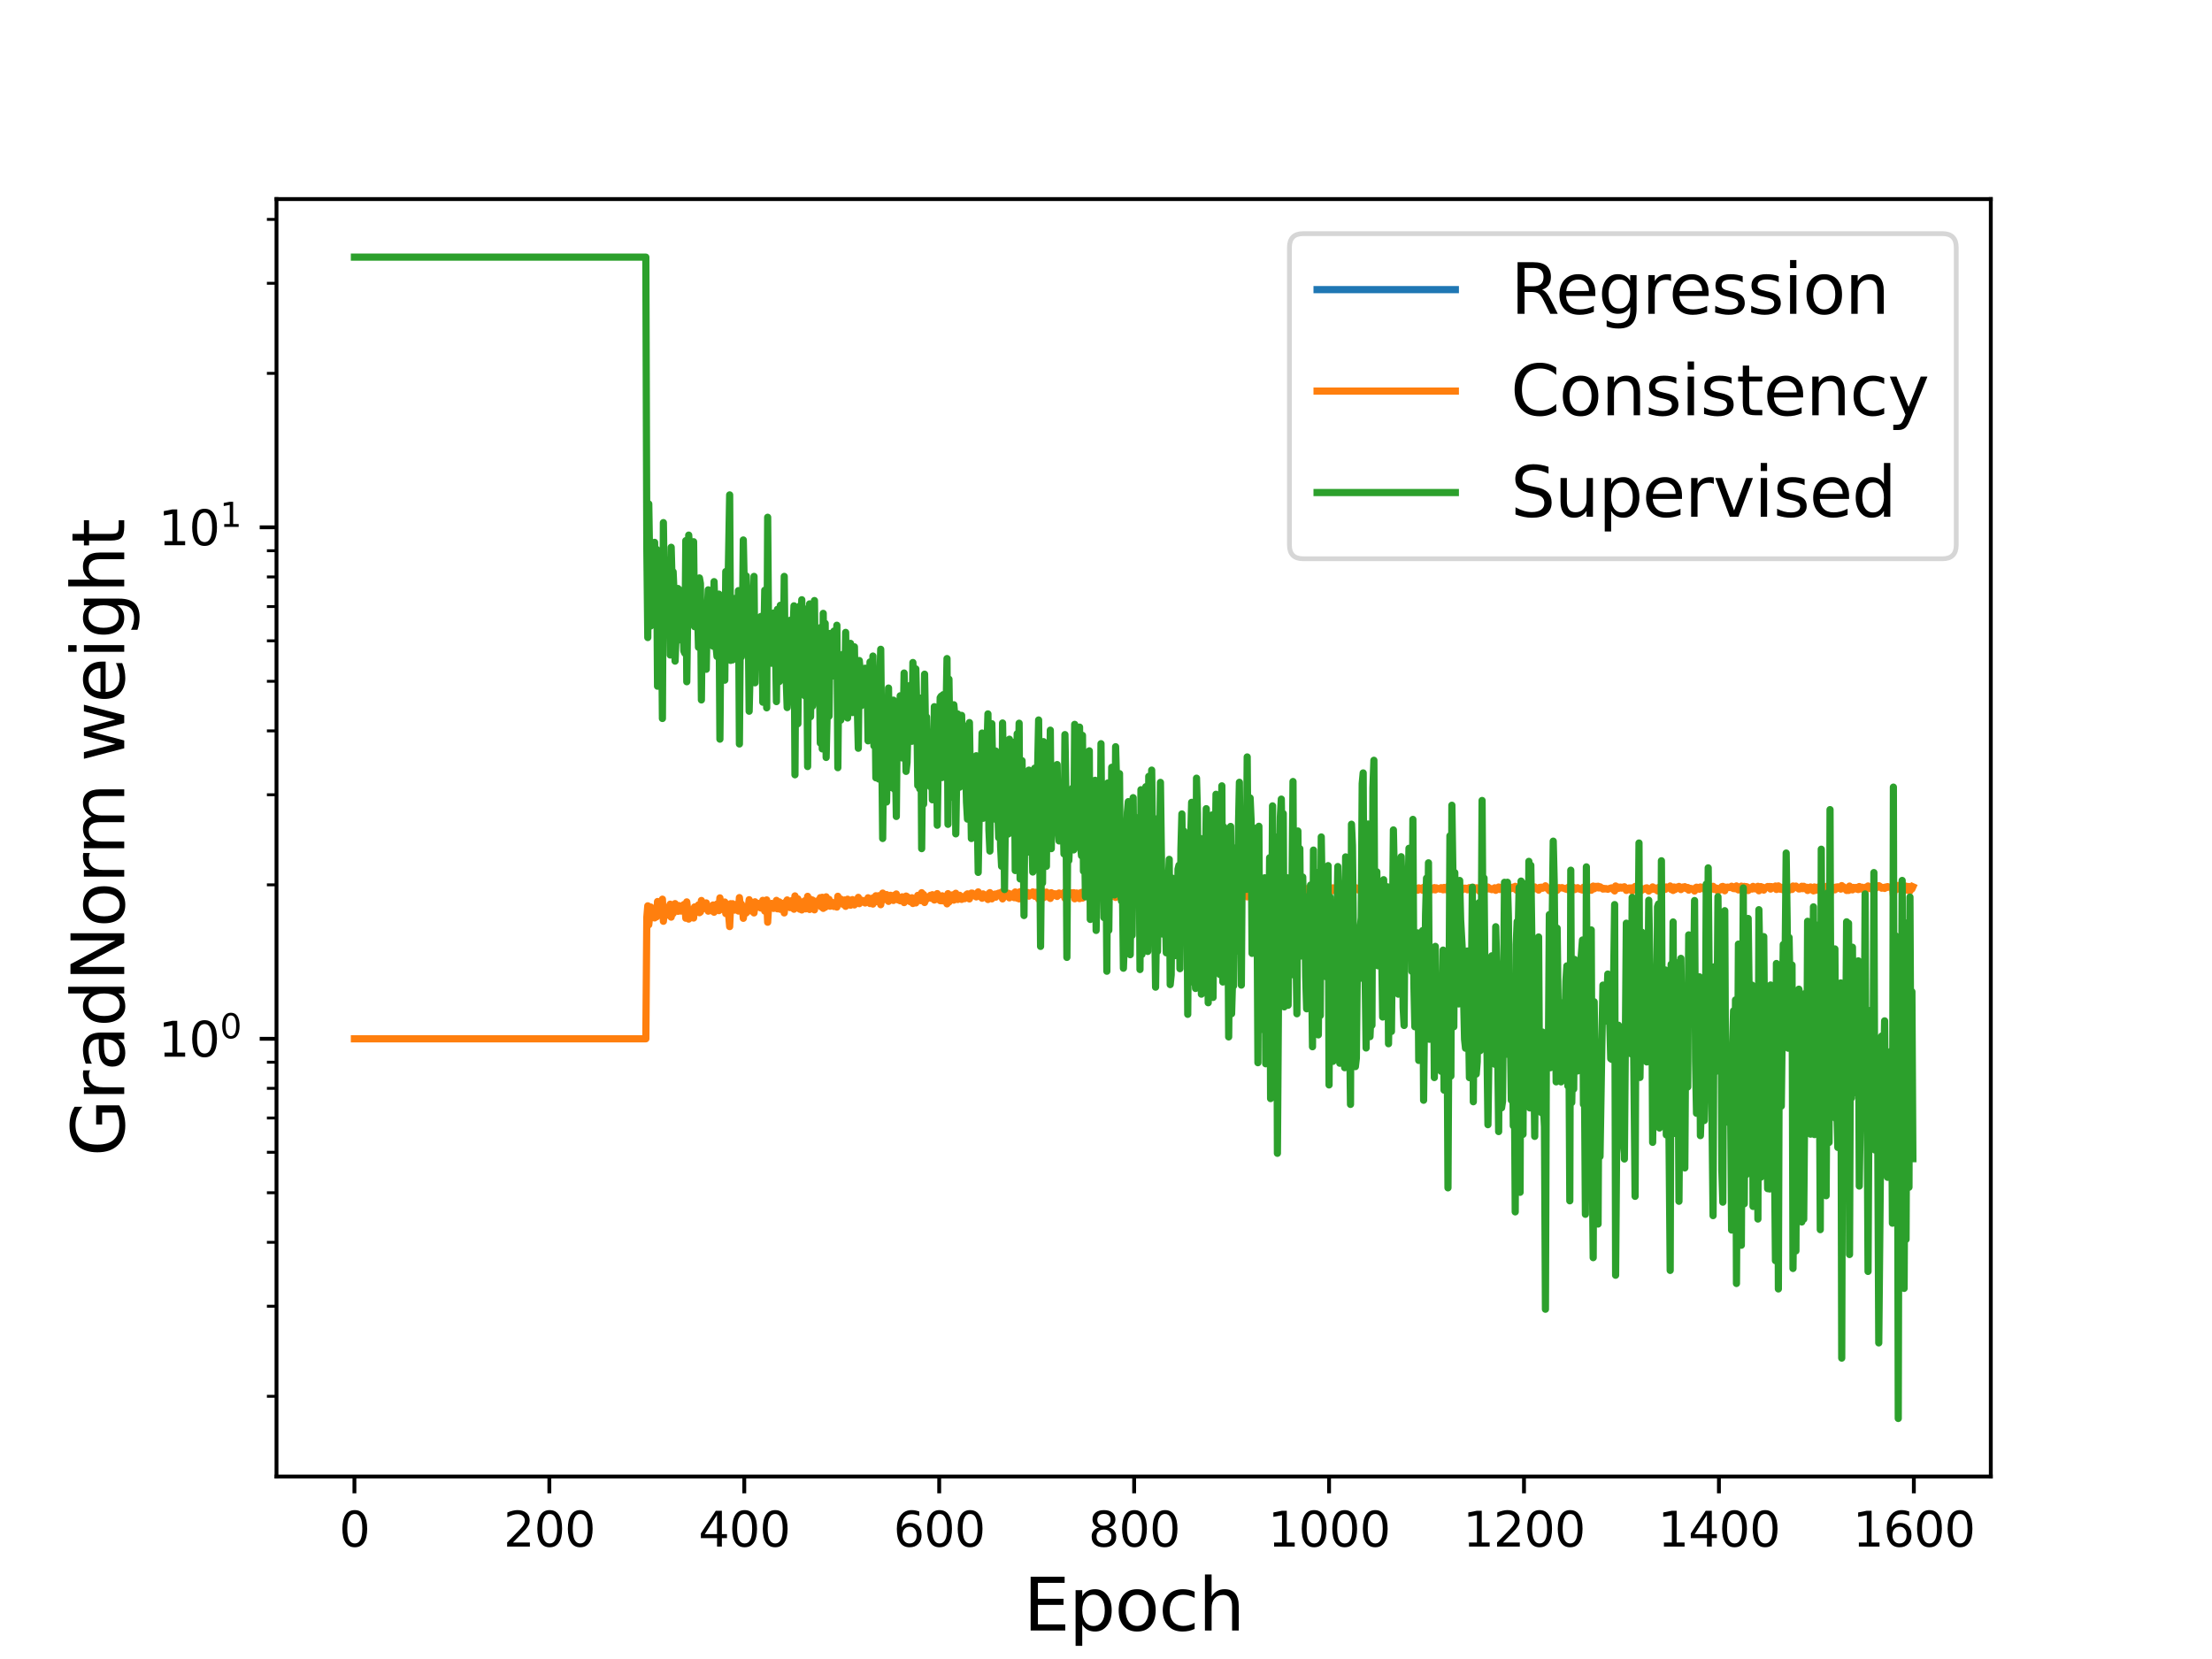 <?xml version="1.0" encoding="utf-8" standalone="no"?>
<!DOCTYPE svg PUBLIC "-//W3C//DTD SVG 1.1//EN"
  "http://www.w3.org/Graphics/SVG/1.1/DTD/svg11.dtd">
<svg height="345.6pt" version="1.1" viewBox="0 0 460.8 345.6" width="460.8pt" xmlns="http://www.w3.org/2000/svg" xmlns:xlink="http://www.w3.org/1999/xlink">
 <defs>
  <style type="text/css">*{stroke-linecap:butt;stroke-linejoin:round;}</style>
 </defs>
 <g id="figure_1">
  <g id="patch_1">
   <path d="M 0 345.6 
L 460.8 345.6 
L 460.8 0 
L 0 0 
z
" style="fill:#ffffff;"/>
  </g>
  <g id="axes_1">
   <g id="patch_2">
    <path d="M 57.6 307.584 
L 414.72 307.584 
L 414.72 41.472 
L 57.6 41.472 
z
" style="fill:#ffffff;"/>
   </g>
   <g id="matplotlib.axis_1">
    <g id="xtick_1">
     <g id="line2d_1">
      <defs>
       <path d="M 0 0 
L 0 3.5 
" id="mdebe0b1869" style="stroke:#000000;stroke-width:0.8;"/>
      </defs>
      <g>
       <use style="stroke:#000000;stroke-width:0.8;" x="73.833" xlink:href="#mdebe0b1869" y="307.584"/>
      </g>
     </g>
     <g id="text_1">
      <!-- 0 -->
      <g transform="translate(70.651 322.182)scale(0.1 -0.1)">
       <defs>
        <path d="M 2034 4250 
Q 1547 4250 1301 3770 
Q 1056 3291 1056 2328 
Q 1056 1369 1301 889 
Q 1547 409 2034 409 
Q 2525 409 2770 889 
Q 3016 1369 3016 2328 
Q 3016 3291 2770 3770 
Q 2525 4250 2034 4250 
z
M 2034 4750 
Q 2819 4750 3233 4129 
Q 3647 3509 3647 2328 
Q 3647 1150 3233 529 
Q 2819 -91 2034 -91 
Q 1250 -91 836 529 
Q 422 1150 422 2328 
Q 422 3509 836 4129 
Q 1250 4750 2034 4750 
z
" id="DejaVuSans-30" transform="scale(0.016)"/>
       </defs>
       <use xlink:href="#DejaVuSans-30"/>
      </g>
     </g>
    </g>
    <g id="xtick_2">
     <g id="line2d_2">
      <g>
       <use style="stroke:#000000;stroke-width:0.8;" x="114.44" xlink:href="#mdebe0b1869" y="307.584"/>
      </g>
     </g>
     <g id="text_2">
      <!-- 200 -->
      <g transform="translate(104.896 322.182)scale(0.1 -0.1)">
       <defs>
        <path d="M 1228 531 
L 3431 531 
L 3431 0 
L 469 0 
L 469 531 
Q 828 903 1448 1529 
Q 2069 2156 2228 2338 
Q 2531 2678 2651 2914 
Q 2772 3150 2772 3378 
Q 2772 3750 2511 3984 
Q 2250 4219 1831 4219 
Q 1534 4219 1204 4116 
Q 875 4013 500 3803 
L 500 4441 
Q 881 4594 1212 4672 
Q 1544 4750 1819 4750 
Q 2544 4750 2975 4387 
Q 3406 4025 3406 3419 
Q 3406 3131 3298 2873 
Q 3191 2616 2906 2266 
Q 2828 2175 2409 1742 
Q 1991 1309 1228 531 
z
" id="DejaVuSans-32" transform="scale(0.016)"/>
       </defs>
       <use xlink:href="#DejaVuSans-32"/>
       <use x="63.623" xlink:href="#DejaVuSans-30"/>
       <use x="127.246" xlink:href="#DejaVuSans-30"/>
      </g>
     </g>
    </g>
    <g id="xtick_3">
     <g id="line2d_3">
      <g>
       <use style="stroke:#000000;stroke-width:0.8;" x="155.047" xlink:href="#mdebe0b1869" y="307.584"/>
      </g>
     </g>
     <g id="text_3">
      <!-- 400 -->
      <g transform="translate(145.503 322.182)scale(0.1 -0.1)">
       <defs>
        <path d="M 2419 4116 
L 825 1625 
L 2419 1625 
L 2419 4116 
z
M 2253 4666 
L 3047 4666 
L 3047 1625 
L 3713 1625 
L 3713 1100 
L 3047 1100 
L 3047 0 
L 2419 0 
L 2419 1100 
L 313 1100 
L 313 1709 
L 2253 4666 
z
" id="DejaVuSans-34" transform="scale(0.016)"/>
       </defs>
       <use xlink:href="#DejaVuSans-34"/>
       <use x="63.623" xlink:href="#DejaVuSans-30"/>
       <use x="127.246" xlink:href="#DejaVuSans-30"/>
      </g>
     </g>
    </g>
    <g id="xtick_4">
     <g id="line2d_4">
      <g>
       <use style="stroke:#000000;stroke-width:0.8;" x="195.654" xlink:href="#mdebe0b1869" y="307.584"/>
      </g>
     </g>
     <g id="text_4">
      <!-- 600 -->
      <g transform="translate(186.111 322.182)scale(0.1 -0.1)">
       <defs>
        <path d="M 2113 2584 
Q 1688 2584 1439 2293 
Q 1191 2003 1191 1497 
Q 1191 994 1439 701 
Q 1688 409 2113 409 
Q 2538 409 2786 701 
Q 3034 994 3034 1497 
Q 3034 2003 2786 2293 
Q 2538 2584 2113 2584 
z
M 3366 4563 
L 3366 3988 
Q 3128 4100 2886 4159 
Q 2644 4219 2406 4219 
Q 1781 4219 1451 3797 
Q 1122 3375 1075 2522 
Q 1259 2794 1537 2939 
Q 1816 3084 2150 3084 
Q 2853 3084 3261 2657 
Q 3669 2231 3669 1497 
Q 3669 778 3244 343 
Q 2819 -91 2113 -91 
Q 1303 -91 875 529 
Q 447 1150 447 2328 
Q 447 3434 972 4092 
Q 1497 4750 2381 4750 
Q 2619 4750 2861 4703 
Q 3103 4656 3366 4563 
z
" id="DejaVuSans-36" transform="scale(0.016)"/>
       </defs>
       <use xlink:href="#DejaVuSans-36"/>
       <use x="63.623" xlink:href="#DejaVuSans-30"/>
       <use x="127.246" xlink:href="#DejaVuSans-30"/>
      </g>
     </g>
    </g>
    <g id="xtick_5">
     <g id="line2d_5">
      <g>
       <use style="stroke:#000000;stroke-width:0.8;" x="236.262" xlink:href="#mdebe0b1869" y="307.584"/>
      </g>
     </g>
     <g id="text_5">
      <!-- 800 -->
      <g transform="translate(226.718 322.182)scale(0.1 -0.1)">
       <defs>
        <path d="M 2034 2216 
Q 1584 2216 1326 1975 
Q 1069 1734 1069 1313 
Q 1069 891 1326 650 
Q 1584 409 2034 409 
Q 2484 409 2743 651 
Q 3003 894 3003 1313 
Q 3003 1734 2745 1975 
Q 2488 2216 2034 2216 
z
M 1403 2484 
Q 997 2584 770 2862 
Q 544 3141 544 3541 
Q 544 4100 942 4425 
Q 1341 4750 2034 4750 
Q 2731 4750 3128 4425 
Q 3525 4100 3525 3541 
Q 3525 3141 3298 2862 
Q 3072 2584 2669 2484 
Q 3125 2378 3379 2068 
Q 3634 1759 3634 1313 
Q 3634 634 3220 271 
Q 2806 -91 2034 -91 
Q 1263 -91 848 271 
Q 434 634 434 1313 
Q 434 1759 690 2068 
Q 947 2378 1403 2484 
z
M 1172 3481 
Q 1172 3119 1398 2916 
Q 1625 2713 2034 2713 
Q 2441 2713 2670 2916 
Q 2900 3119 2900 3481 
Q 2900 3844 2670 4047 
Q 2441 4250 2034 4250 
Q 1625 4250 1398 4047 
Q 1172 3844 1172 3481 
z
" id="DejaVuSans-38" transform="scale(0.016)"/>
       </defs>
       <use xlink:href="#DejaVuSans-38"/>
       <use x="63.623" xlink:href="#DejaVuSans-30"/>
       <use x="127.246" xlink:href="#DejaVuSans-30"/>
      </g>
     </g>
    </g>
    <g id="xtick_6">
     <g id="line2d_6">
      <g>
       <use style="stroke:#000000;stroke-width:0.8;" x="276.869" xlink:href="#mdebe0b1869" y="307.584"/>
      </g>
     </g>
     <g id="text_6">
      <!-- 1000 -->
      <g transform="translate(264.144 322.182)scale(0.1 -0.1)">
       <defs>
        <path d="M 794 531 
L 1825 531 
L 1825 4091 
L 703 3866 
L 703 4441 
L 1819 4666 
L 2450 4666 
L 2450 531 
L 3481 531 
L 3481 0 
L 794 0 
L 794 531 
z
" id="DejaVuSans-31" transform="scale(0.016)"/>
       </defs>
       <use xlink:href="#DejaVuSans-31"/>
       <use x="63.623" xlink:href="#DejaVuSans-30"/>
       <use x="127.246" xlink:href="#DejaVuSans-30"/>
       <use x="190.869" xlink:href="#DejaVuSans-30"/>
      </g>
     </g>
    </g>
    <g id="xtick_7">
     <g id="line2d_7">
      <g>
       <use style="stroke:#000000;stroke-width:0.8;" x="317.476" xlink:href="#mdebe0b1869" y="307.584"/>
      </g>
     </g>
     <g id="text_7">
      <!-- 1200 -->
      <g transform="translate(304.751 322.182)scale(0.1 -0.1)">
       <use xlink:href="#DejaVuSans-31"/>
       <use x="63.623" xlink:href="#DejaVuSans-32"/>
       <use x="127.246" xlink:href="#DejaVuSans-30"/>
       <use x="190.869" xlink:href="#DejaVuSans-30"/>
      </g>
     </g>
    </g>
    <g id="xtick_8">
     <g id="line2d_8">
      <g>
       <use style="stroke:#000000;stroke-width:0.8;" x="358.083" xlink:href="#mdebe0b1869" y="307.584"/>
      </g>
     </g>
     <g id="text_8">
      <!-- 1400 -->
      <g transform="translate(345.358 322.182)scale(0.1 -0.1)">
       <use xlink:href="#DejaVuSans-31"/>
       <use x="63.623" xlink:href="#DejaVuSans-34"/>
       <use x="127.246" xlink:href="#DejaVuSans-30"/>
       <use x="190.869" xlink:href="#DejaVuSans-30"/>
      </g>
     </g>
    </g>
    <g id="xtick_9">
     <g id="line2d_9">
      <g>
       <use style="stroke:#000000;stroke-width:0.8;" x="398.69" xlink:href="#mdebe0b1869" y="307.584"/>
      </g>
     </g>
     <g id="text_9">
      <!-- 1600 -->
      <g transform="translate(385.965 322.182)scale(0.1 -0.1)">
       <use xlink:href="#DejaVuSans-31"/>
       <use x="63.623" xlink:href="#DejaVuSans-36"/>
       <use x="127.246" xlink:href="#DejaVuSans-30"/>
       <use x="190.869" xlink:href="#DejaVuSans-30"/>
      </g>
     </g>
    </g>
    <g id="text_10">
     <!-- Epoch -->
     <g transform="translate(213.194 339.66)scale(0.15 -0.15)">
      <defs>
       <path d="M 628 4666 
L 3578 4666 
L 3578 4134 
L 1259 4134 
L 1259 2753 
L 3481 2753 
L 3481 2222 
L 1259 2222 
L 1259 531 
L 3634 531 
L 3634 0 
L 628 0 
L 628 4666 
z
" id="DejaVuSans-45" transform="scale(0.016)"/>
       <path d="M 1159 525 
L 1159 -1331 
L 581 -1331 
L 581 3500 
L 1159 3500 
L 1159 2969 
Q 1341 3281 1617 3432 
Q 1894 3584 2278 3584 
Q 2916 3584 3314 3078 
Q 3713 2572 3713 1747 
Q 3713 922 3314 415 
Q 2916 -91 2278 -91 
Q 1894 -91 1617 61 
Q 1341 213 1159 525 
z
M 3116 1747 
Q 3116 2381 2855 2742 
Q 2594 3103 2138 3103 
Q 1681 3103 1420 2742 
Q 1159 2381 1159 1747 
Q 1159 1113 1420 752 
Q 1681 391 2138 391 
Q 2594 391 2855 752 
Q 3116 1113 3116 1747 
z
" id="DejaVuSans-70" transform="scale(0.016)"/>
       <path d="M 1959 3097 
Q 1497 3097 1228 2736 
Q 959 2375 959 1747 
Q 959 1119 1226 758 
Q 1494 397 1959 397 
Q 2419 397 2687 759 
Q 2956 1122 2956 1747 
Q 2956 2369 2687 2733 
Q 2419 3097 1959 3097 
z
M 1959 3584 
Q 2709 3584 3137 3096 
Q 3566 2609 3566 1747 
Q 3566 888 3137 398 
Q 2709 -91 1959 -91 
Q 1206 -91 779 398 
Q 353 888 353 1747 
Q 353 2609 779 3096 
Q 1206 3584 1959 3584 
z
" id="DejaVuSans-6f" transform="scale(0.016)"/>
       <path d="M 3122 3366 
L 3122 2828 
Q 2878 2963 2633 3030 
Q 2388 3097 2138 3097 
Q 1578 3097 1268 2742 
Q 959 2388 959 1747 
Q 959 1106 1268 751 
Q 1578 397 2138 397 
Q 2388 397 2633 464 
Q 2878 531 3122 666 
L 3122 134 
Q 2881 22 2623 -34 
Q 2366 -91 2075 -91 
Q 1284 -91 818 406 
Q 353 903 353 1747 
Q 353 2603 823 3093 
Q 1294 3584 2113 3584 
Q 2378 3584 2631 3529 
Q 2884 3475 3122 3366 
z
" id="DejaVuSans-63" transform="scale(0.016)"/>
       <path d="M 3513 2113 
L 3513 0 
L 2938 0 
L 2938 2094 
Q 2938 2591 2744 2837 
Q 2550 3084 2163 3084 
Q 1697 3084 1428 2787 
Q 1159 2491 1159 1978 
L 1159 0 
L 581 0 
L 581 4863 
L 1159 4863 
L 1159 2956 
Q 1366 3272 1645 3428 
Q 1925 3584 2291 3584 
Q 2894 3584 3203 3211 
Q 3513 2838 3513 2113 
z
" id="DejaVuSans-68" transform="scale(0.016)"/>
      </defs>
      <use xlink:href="#DejaVuSans-45"/>
      <use x="63.184" xlink:href="#DejaVuSans-70"/>
      <use x="126.66" xlink:href="#DejaVuSans-6f"/>
      <use x="187.842" xlink:href="#DejaVuSans-63"/>
      <use x="242.822" xlink:href="#DejaVuSans-68"/>
     </g>
    </g>
   </g>
   <g id="matplotlib.axis_2">
    <g id="ytick_1">
     <g id="line2d_10">
      <defs>
       <path d="M 0 0 
L -3.5 0 
" id="mad80f95730" style="stroke:#000000;stroke-width:0.8;"/>
      </defs>
      <g>
       <use style="stroke:#000000;stroke-width:0.8;" x="57.6" xlink:href="#mad80f95730" y="216.399"/>
      </g>
     </g>
     <g id="text_11">
      <!-- $\mathdefault{10^{0}}$ -->
      <g transform="translate(33 220.198)scale(0.1 -0.1)">
       <use transform="translate(0 0.766)" xlink:href="#DejaVuSans-31"/>
       <use transform="translate(63.623 0.766)" xlink:href="#DejaVuSans-30"/>
       <use transform="translate(128.203 39.047)scale(0.7)" xlink:href="#DejaVuSans-30"/>
      </g>
     </g>
    </g>
    <g id="ytick_2">
     <g id="line2d_11">
      <g>
       <use style="stroke:#000000;stroke-width:0.8;" x="57.6" xlink:href="#mad80f95730" y="109.853"/>
      </g>
     </g>
     <g id="text_12">
      <!-- $\mathdefault{10^{1}}$ -->
      <g transform="translate(33 113.652)scale(0.1 -0.1)">
       <use transform="translate(0 0.684)" xlink:href="#DejaVuSans-31"/>
       <use transform="translate(63.623 0.684)" xlink:href="#DejaVuSans-30"/>
       <use transform="translate(128.203 38.966)scale(0.7)" xlink:href="#DejaVuSans-31"/>
      </g>
     </g>
    </g>
    <g id="ytick_3">
     <g id="line2d_12">
      <defs>
       <path d="M 0 0 
L -2 0 
" id="m472b07b7b5" style="stroke:#000000;stroke-width:0.6;"/>
      </defs>
      <g>
       <use style="stroke:#000000;stroke-width:0.6;" x="57.6" xlink:href="#m472b07b7b5" y="290.871"/>
      </g>
     </g>
    </g>
    <g id="ytick_4">
     <g id="line2d_13">
      <g>
       <use style="stroke:#000000;stroke-width:0.6;" x="57.6" xlink:href="#m472b07b7b5" y="272.109"/>
      </g>
     </g>
    </g>
    <g id="ytick_5">
     <g id="line2d_14">
      <g>
       <use style="stroke:#000000;stroke-width:0.6;" x="57.6" xlink:href="#m472b07b7b5" y="258.797"/>
      </g>
     </g>
    </g>
    <g id="ytick_6">
     <g id="line2d_15">
      <g>
       <use style="stroke:#000000;stroke-width:0.6;" x="57.6" xlink:href="#m472b07b7b5" y="248.472"/>
      </g>
     </g>
    </g>
    <g id="ytick_7">
     <g id="line2d_16">
      <g>
       <use style="stroke:#000000;stroke-width:0.6;" x="57.6" xlink:href="#m472b07b7b5" y="240.036"/>
      </g>
     </g>
    </g>
    <g id="ytick_8">
     <g id="line2d_17">
      <g>
       <use style="stroke:#000000;stroke-width:0.6;" x="57.6" xlink:href="#m472b07b7b5" y="232.903"/>
      </g>
     </g>
    </g>
    <g id="ytick_9">
     <g id="line2d_18">
      <g>
       <use style="stroke:#000000;stroke-width:0.6;" x="57.6" xlink:href="#m472b07b7b5" y="226.724"/>
      </g>
     </g>
    </g>
    <g id="ytick_10">
     <g id="line2d_19">
      <g>
       <use style="stroke:#000000;stroke-width:0.6;" x="57.6" xlink:href="#m472b07b7b5" y="221.274"/>
      </g>
     </g>
    </g>
    <g id="ytick_11">
     <g id="line2d_20">
      <g>
       <use style="stroke:#000000;stroke-width:0.6;" x="57.6" xlink:href="#m472b07b7b5" y="184.325"/>
      </g>
     </g>
    </g>
    <g id="ytick_12">
     <g id="line2d_21">
      <g>
       <use style="stroke:#000000;stroke-width:0.6;" x="57.6" xlink:href="#m472b07b7b5" y="165.563"/>
      </g>
     </g>
    </g>
    <g id="ytick_13">
     <g id="line2d_22">
      <g>
       <use style="stroke:#000000;stroke-width:0.6;" x="57.6" xlink:href="#m472b07b7b5" y="152.252"/>
      </g>
     </g>
    </g>
    <g id="ytick_14">
     <g id="line2d_23">
      <g>
       <use style="stroke:#000000;stroke-width:0.6;" x="57.6" xlink:href="#m472b07b7b5" y="141.927"/>
      </g>
     </g>
    </g>
    <g id="ytick_15">
     <g id="line2d_24">
      <g>
       <use style="stroke:#000000;stroke-width:0.6;" x="57.6" xlink:href="#m472b07b7b5" y="133.49"/>
      </g>
     </g>
    </g>
    <g id="ytick_16">
     <g id="line2d_25">
      <g>
       <use style="stroke:#000000;stroke-width:0.6;" x="57.6" xlink:href="#m472b07b7b5" y="126.357"/>
      </g>
     </g>
    </g>
    <g id="ytick_17">
     <g id="line2d_26">
      <g>
       <use style="stroke:#000000;stroke-width:0.6;" x="57.6" xlink:href="#m472b07b7b5" y="120.178"/>
      </g>
     </g>
    </g>
    <g id="ytick_18">
     <g id="line2d_27">
      <g>
       <use style="stroke:#000000;stroke-width:0.6;" x="57.6" xlink:href="#m472b07b7b5" y="114.728"/>
      </g>
     </g>
    </g>
    <g id="ytick_19">
     <g id="line2d_28">
      <g>
       <use style="stroke:#000000;stroke-width:0.6;" x="57.6" xlink:href="#m472b07b7b5" y="77.78"/>
      </g>
     </g>
    </g>
    <g id="ytick_20">
     <g id="line2d_29">
      <g>
       <use style="stroke:#000000;stroke-width:0.6;" x="57.6" xlink:href="#m472b07b7b5" y="59.018"/>
      </g>
     </g>
    </g>
    <g id="ytick_21">
     <g id="line2d_30">
      <g>
       <use style="stroke:#000000;stroke-width:0.6;" x="57.6" xlink:href="#m472b07b7b5" y="45.706"/>
      </g>
     </g>
    </g>
    <g id="text_13">
     <!-- GradNorm weight -->
     <g transform="translate(25.88 240.908)rotate(-90)scale(0.15 -0.15)">
      <defs>
       <path d="M 3809 666 
L 3809 1919 
L 2778 1919 
L 2778 2438 
L 4434 2438 
L 4434 434 
Q 4069 175 3628 42 
Q 3188 -91 2688 -91 
Q 1594 -91 976 548 
Q 359 1188 359 2328 
Q 359 3472 976 4111 
Q 1594 4750 2688 4750 
Q 3144 4750 3555 4637 
Q 3966 4525 4313 4306 
L 4313 3634 
Q 3963 3931 3569 4081 
Q 3175 4231 2741 4231 
Q 1884 4231 1454 3753 
Q 1025 3275 1025 2328 
Q 1025 1384 1454 906 
Q 1884 428 2741 428 
Q 3075 428 3337 486 
Q 3600 544 3809 666 
z
" id="DejaVuSans-47" transform="scale(0.016)"/>
       <path d="M 2631 2963 
Q 2534 3019 2420 3045 
Q 2306 3072 2169 3072 
Q 1681 3072 1420 2755 
Q 1159 2438 1159 1844 
L 1159 0 
L 581 0 
L 581 3500 
L 1159 3500 
L 1159 2956 
Q 1341 3275 1631 3429 
Q 1922 3584 2338 3584 
Q 2397 3584 2469 3576 
Q 2541 3569 2628 3553 
L 2631 2963 
z
" id="DejaVuSans-72" transform="scale(0.016)"/>
       <path d="M 2194 1759 
Q 1497 1759 1228 1600 
Q 959 1441 959 1056 
Q 959 750 1161 570 
Q 1363 391 1709 391 
Q 2188 391 2477 730 
Q 2766 1069 2766 1631 
L 2766 1759 
L 2194 1759 
z
M 3341 1997 
L 3341 0 
L 2766 0 
L 2766 531 
Q 2569 213 2275 61 
Q 1981 -91 1556 -91 
Q 1019 -91 701 211 
Q 384 513 384 1019 
Q 384 1609 779 1909 
Q 1175 2209 1959 2209 
L 2766 2209 
L 2766 2266 
Q 2766 2663 2505 2880 
Q 2244 3097 1772 3097 
Q 1472 3097 1187 3025 
Q 903 2953 641 2809 
L 641 3341 
Q 956 3463 1253 3523 
Q 1550 3584 1831 3584 
Q 2591 3584 2966 3190 
Q 3341 2797 3341 1997 
z
" id="DejaVuSans-61" transform="scale(0.016)"/>
       <path d="M 2906 2969 
L 2906 4863 
L 3481 4863 
L 3481 0 
L 2906 0 
L 2906 525 
Q 2725 213 2448 61 
Q 2172 -91 1784 -91 
Q 1150 -91 751 415 
Q 353 922 353 1747 
Q 353 2572 751 3078 
Q 1150 3584 1784 3584 
Q 2172 3584 2448 3432 
Q 2725 3281 2906 2969 
z
M 947 1747 
Q 947 1113 1208 752 
Q 1469 391 1925 391 
Q 2381 391 2643 752 
Q 2906 1113 2906 1747 
Q 2906 2381 2643 2742 
Q 2381 3103 1925 3103 
Q 1469 3103 1208 2742 
Q 947 2381 947 1747 
z
" id="DejaVuSans-64" transform="scale(0.016)"/>
       <path d="M 628 4666 
L 1478 4666 
L 3547 763 
L 3547 4666 
L 4159 4666 
L 4159 0 
L 3309 0 
L 1241 3903 
L 1241 0 
L 628 0 
L 628 4666 
z
" id="DejaVuSans-4e" transform="scale(0.016)"/>
       <path d="M 3328 2828 
Q 3544 3216 3844 3400 
Q 4144 3584 4550 3584 
Q 5097 3584 5394 3201 
Q 5691 2819 5691 2113 
L 5691 0 
L 5113 0 
L 5113 2094 
Q 5113 2597 4934 2840 
Q 4756 3084 4391 3084 
Q 3944 3084 3684 2787 
Q 3425 2491 3425 1978 
L 3425 0 
L 2847 0 
L 2847 2094 
Q 2847 2600 2669 2842 
Q 2491 3084 2119 3084 
Q 1678 3084 1418 2786 
Q 1159 2488 1159 1978 
L 1159 0 
L 581 0 
L 581 3500 
L 1159 3500 
L 1159 2956 
Q 1356 3278 1631 3431 
Q 1906 3584 2284 3584 
Q 2666 3584 2933 3390 
Q 3200 3197 3328 2828 
z
" id="DejaVuSans-6d" transform="scale(0.016)"/>
       <path id="DejaVuSans-20" transform="scale(0.016)"/>
       <path d="M 269 3500 
L 844 3500 
L 1563 769 
L 2278 3500 
L 2956 3500 
L 3675 769 
L 4391 3500 
L 4966 3500 
L 4050 0 
L 3372 0 
L 2619 2869 
L 1863 0 
L 1184 0 
L 269 3500 
z
" id="DejaVuSans-77" transform="scale(0.016)"/>
       <path d="M 3597 1894 
L 3597 1613 
L 953 1613 
Q 991 1019 1311 708 
Q 1631 397 2203 397 
Q 2534 397 2845 478 
Q 3156 559 3463 722 
L 3463 178 
Q 3153 47 2828 -22 
Q 2503 -91 2169 -91 
Q 1331 -91 842 396 
Q 353 884 353 1716 
Q 353 2575 817 3079 
Q 1281 3584 2069 3584 
Q 2775 3584 3186 3129 
Q 3597 2675 3597 1894 
z
M 3022 2063 
Q 3016 2534 2758 2815 
Q 2500 3097 2075 3097 
Q 1594 3097 1305 2825 
Q 1016 2553 972 2059 
L 3022 2063 
z
" id="DejaVuSans-65" transform="scale(0.016)"/>
       <path d="M 603 3500 
L 1178 3500 
L 1178 0 
L 603 0 
L 603 3500 
z
M 603 4863 
L 1178 4863 
L 1178 4134 
L 603 4134 
L 603 4863 
z
" id="DejaVuSans-69" transform="scale(0.016)"/>
       <path d="M 2906 1791 
Q 2906 2416 2648 2759 
Q 2391 3103 1925 3103 
Q 1463 3103 1205 2759 
Q 947 2416 947 1791 
Q 947 1169 1205 825 
Q 1463 481 1925 481 
Q 2391 481 2648 825 
Q 2906 1169 2906 1791 
z
M 3481 434 
Q 3481 -459 3084 -895 
Q 2688 -1331 1869 -1331 
Q 1566 -1331 1297 -1286 
Q 1028 -1241 775 -1147 
L 775 -588 
Q 1028 -725 1275 -790 
Q 1522 -856 1778 -856 
Q 2344 -856 2625 -561 
Q 2906 -266 2906 331 
L 2906 616 
Q 2728 306 2450 153 
Q 2172 0 1784 0 
Q 1141 0 747 490 
Q 353 981 353 1791 
Q 353 2603 747 3093 
Q 1141 3584 1784 3584 
Q 2172 3584 2450 3431 
Q 2728 3278 2906 2969 
L 2906 3500 
L 3481 3500 
L 3481 434 
z
" id="DejaVuSans-67" transform="scale(0.016)"/>
       <path d="M 1172 4494 
L 1172 3500 
L 2356 3500 
L 2356 3053 
L 1172 3053 
L 1172 1153 
Q 1172 725 1289 603 
Q 1406 481 1766 481 
L 2356 481 
L 2356 0 
L 1766 0 
Q 1100 0 847 248 
Q 594 497 594 1153 
L 594 3053 
L 172 3053 
L 172 3500 
L 594 3500 
L 594 4494 
L 1172 4494 
z
" id="DejaVuSans-74" transform="scale(0.016)"/>
      </defs>
      <use xlink:href="#DejaVuSans-47"/>
      <use x="77.49" xlink:href="#DejaVuSans-72"/>
      <use x="118.604" xlink:href="#DejaVuSans-61"/>
      <use x="179.883" xlink:href="#DejaVuSans-64"/>
      <use x="243.359" xlink:href="#DejaVuSans-4e"/>
      <use x="318.164" xlink:href="#DejaVuSans-6f"/>
      <use x="379.346" xlink:href="#DejaVuSans-72"/>
      <use x="418.709" xlink:href="#DejaVuSans-6d"/>
      <use x="516.121" xlink:href="#DejaVuSans-20"/>
      <use x="547.908" xlink:href="#DejaVuSans-77"/>
      <use x="629.695" xlink:href="#DejaVuSans-65"/>
      <use x="691.219" xlink:href="#DejaVuSans-69"/>
      <use x="719.002" xlink:href="#DejaVuSans-67"/>
      <use x="782.479" xlink:href="#DejaVuSans-68"/>
      <use x="845.857" xlink:href="#DejaVuSans-74"/>
     </g>
    </g>
   </g>
   <g id="line2d_31">
    <path clip-path="url(#p343d1af727)" d="M 0 0 
" style="fill:none;stroke:#1f77b4;stroke-linecap:square;stroke-width:1.5;"/>
   </g>
   <g id="line2d_32">
    <path clip-path="url(#p343d1af727)" d="M 73.833 216.399 
L 134.54 216.399 
L 134.744 191.087 
L 134.947 188.699 
L 135.15 192.648 
L 135.556 188.946 
L 135.759 190.089 
L 135.962 189.885 
L 136.165 189.871 
L 136.368 191.222 
L 136.571 189.659 
L 136.774 190.992 
L 136.977 187.805 
L 137.18 190.274 
L 137.383 188.551 
L 137.586 189.96 
L 137.789 189.475 
L 137.992 187.319 
L 138.195 191.918 
L 138.398 189.729 
L 138.601 188.991 
L 138.804 189.149 
L 139.21 190.651 
L 139.413 190.501 
L 139.616 188.354 
L 139.819 191.058 
L 140.022 189.976 
L 140.225 190.307 
L 140.429 189.707 
L 140.632 188.24 
L 141.038 189.112 
L 141.241 189.847 
L 141.444 188.65 
L 141.647 189.601 
L 141.85 189.796 
L 142.256 189.041 
L 142.459 188.429 
L 142.662 188.388 
L 142.865 191.28 
L 143.068 187.879 
L 143.474 191.468 
L 144.286 189.444 
L 144.489 191.243 
L 144.692 188.93 
L 144.895 189.645 
L 145.098 189.164 
L 145.301 189.343 
L 145.504 188.503 
L 145.707 190.133 
L 145.911 189.977 
L 146.114 187.589 
L 146.317 189.398 
L 146.723 188.159 
L 146.926 188.613 
L 147.129 188.093 
L 147.535 189.812 
L 147.941 188.907 
L 148.144 189.666 
L 148.347 189.775 
L 148.55 188.524 
L 148.753 190.031 
L 148.956 188.959 
L 149.362 188.327 
L 149.565 188.668 
L 149.768 189.701 
L 149.971 187.045 
L 150.174 189.032 
L 150.377 188.696 
L 150.58 189.471 
L 150.783 189.035 
L 150.986 187.905 
L 151.189 190.314 
L 151.392 189.066 
L 151.596 189.445 
L 151.799 190.655 
L 152.002 193.028 
L 152.205 188.253 
L 152.408 189.598 
L 152.611 188.262 
L 152.814 188.538 
L 153.017 189.591 
L 153.22 188.851 
L 153.423 189.314 
L 153.626 188.289 
L 153.829 189.791 
L 154.032 186.985 
L 154.235 189.014 
L 154.438 188.317 
L 154.641 188.834 
L 154.844 191.302 
L 155.047 189.913 
L 155.25 190.179 
L 155.453 190.19 
L 155.859 189.098 
L 156.062 187.422 
L 156.265 188.058 
L 156.468 189.774 
L 156.874 188.703 
L 157.077 190.177 
L 157.281 187.861 
L 157.484 189.135 
L 157.89 188.177 
L 158.093 188.527 
L 158.296 188.331 
L 158.499 189.159 
L 158.702 189.025 
L 158.905 187.555 
L 159.108 188.293 
L 159.311 189.802 
L 159.717 187.471 
L 159.92 192.119 
L 160.123 188.559 
L 160.529 188.658 
L 160.732 188.201 
L 161.138 189.238 
L 161.341 188.607 
L 161.544 188.533 
L 161.747 187.564 
L 161.95 189.325 
L 162.153 187.892 
L 162.356 187.882 
L 162.559 189.422 
L 162.762 188.482 
L 162.966 188.958 
L 163.169 188.175 
L 163.372 190.177 
L 163.575 187.982 
L 163.778 187.925 
L 163.981 187.475 
L 164.184 187.702 
L 164.387 188.723 
L 164.59 189.071 
L 164.793 188.918 
L 164.996 187.6 
L 165.199 188.871 
L 165.402 189.409 
L 165.605 186.632 
L 165.808 189.08 
L 166.011 187.536 
L 166.214 187.247 
L 166.417 188.886 
L 166.62 189.406 
L 166.823 188.81 
L 167.026 189.558 
L 167.229 187.875 
L 167.432 188.067 
L 167.635 187.654 
L 167.838 189.331 
L 168.041 188.691 
L 168.244 186.721 
L 168.651 189.456 
L 168.854 187.344 
L 169.057 188.238 
L 169.26 187.496 
L 169.463 187.699 
L 169.666 189.538 
L 169.869 187.866 
L 170.072 188.067 
L 170.275 187.67 
L 170.478 187.789 
L 170.681 188.064 
L 170.884 186.996 
L 171.087 188.922 
L 171.29 186.925 
L 171.493 189.23 
L 171.696 187.134 
L 171.899 189.003 
L 172.102 186.824 
L 172.508 188.005 
L 172.711 187.351 
L 172.914 188.785 
L 173.32 187.972 
L 173.523 188.628 
L 173.726 188.835 
L 173.929 188.043 
L 174.133 188.134 
L 174.336 188.962 
L 174.539 186.709 
L 174.742 188.105 
L 174.945 188.121 
L 175.148 187.296 
L 175.351 187.668 
L 175.554 188.366 
L 175.757 188.055 
L 175.96 187.476 
L 176.163 188.807 
L 176.366 187.581 
L 176.569 187.326 
L 176.772 188.08 
L 176.975 188.25 
L 177.178 188.581 
L 177.381 187.724 
L 177.584 187.403 
L 177.787 188.304 
L 177.99 188.512 
L 178.193 187.582 
L 178.396 188.133 
L 178.802 186.933 
L 179.005 188.251 
L 179.208 188.051 
L 179.411 187.503 
L 179.614 187.862 
L 179.818 187.601 
L 180.021 187.777 
L 180.224 188.112 
L 180.427 187.824 
L 180.63 187.911 
L 180.833 187.024 
L 181.036 187.309 
L 181.239 188.224 
L 181.645 187.137 
L 181.848 188.334 
L 182.051 186.962 
L 182.254 187.842 
L 182.457 186.6 
L 182.66 187.81 
L 182.863 186.93 
L 183.066 186.587 
L 183.472 188.464 
L 183.878 186.046 
L 184.081 187.033 
L 184.284 187.372 
L 184.487 187.15 
L 184.69 186.36 
L 185.096 187.776 
L 185.299 186.831 
L 185.503 186.501 
L 185.706 186.813 
L 185.909 186.587 
L 186.112 187.586 
L 186.315 186.482 
L 186.518 186.856 
L 186.721 186.229 
L 186.924 187.318 
L 187.127 187.489 
L 187.33 187.242 
L 187.533 187.654 
L 187.736 187.587 
L 187.939 186.819 
L 188.142 187.148 
L 188.345 188.027 
L 188.548 187.051 
L 188.751 186.668 
L 188.954 186.767 
L 189.157 187.215 
L 189.36 187.345 
L 189.563 187.818 
L 189.766 187.225 
L 189.969 187.018 
L 190.172 188.214 
L 190.578 187.274 
L 190.781 188.1 
L 191.188 186.52 
L 191.391 186.905 
L 191.594 186.486 
L 191.797 187.618 
L 192 185.968 
L 192.203 186.921 
L 192.406 186.34 
L 192.609 188.007 
L 192.812 187.142 
L 193.015 187.341 
L 193.218 186.869 
L 193.624 187.024 
L 193.827 186.508 
L 194.03 187.136 
L 194.233 186.381 
L 194.436 186.464 
L 194.639 187.488 
L 194.842 187.266 
L 195.045 187.348 
L 195.248 186.154 
L 195.451 186.765 
L 195.654 187.017 
L 195.857 187.623 
L 196.06 187.647 
L 196.263 186.603 
L 196.466 187.67 
L 196.669 187.085 
L 196.873 187.175 
L 197.076 187.389 
L 197.279 188.287 
L 197.482 186.161 
L 197.685 187.922 
L 197.888 186.931 
L 198.294 186.864 
L 198.497 186.404 
L 198.7 187.517 
L 198.903 187.357 
L 199.106 186.083 
L 199.309 186.529 
L 199.512 187.383 
L 199.918 186.503 
L 200.324 187.363 
L 200.527 186.789 
L 200.73 187.205 
L 200.933 187.216 
L 201.339 186.358 
L 201.542 186.206 
L 201.948 187.263 
L 202.355 186.046 
L 202.558 186.061 
L 203.37 186.844 
L 203.776 185.798 
L 204.182 186.797 
L 204.385 186.587 
L 204.588 187.123 
L 204.791 186.213 
L 204.994 186.6 
L 205.197 186.512 
L 205.4 187.044 
L 205.603 186.932 
L 205.806 187.384 
L 206.009 186.116 
L 206.212 185.95 
L 206.415 186.93 
L 206.618 187.248 
L 206.821 186.619 
L 207.024 186.581 
L 207.227 186.259 
L 207.43 186.9 
L 207.633 186.197 
L 207.836 186.345 
L 208.04 186.053 
L 208.243 186.492 
L 208.446 185.984 
L 208.649 185.84 
L 208.852 187.257 
L 209.258 185.687 
L 209.461 186.328 
L 209.664 186.326 
L 209.867 186.74 
L 210.07 186.082 
L 210.273 187.044 
L 210.476 186.438 
L 210.679 186.236 
L 210.882 186.365 
L 211.085 186.215 
L 211.288 187.008 
L 211.491 185.811 
L 211.694 185.893 
L 211.897 187.114 
L 212.1 186.509 
L 212.303 187.254 
L 212.506 185.755 
L 212.709 185.765 
L 212.912 186.787 
L 213.318 185.535 
L 213.521 186.429 
L 213.928 186.385 
L 214.131 185.942 
L 214.334 186.682 
L 214.537 186.188 
L 214.74 186.434 
L 215.146 185.801 
L 215.349 185.901 
L 215.552 186.703 
L 215.755 185.877 
L 216.364 187.299 
L 216.567 185.933 
L 216.77 185.376 
L 216.973 185.996 
L 217.176 185.729 
L 217.379 187.014 
L 217.582 186.719 
L 217.785 186.032 
L 217.988 185.84 
L 218.191 186.822 
L 218.394 186.284 
L 218.597 186.223 
L 218.8 187.161 
L 219.003 185.968 
L 219.206 186.677 
L 219.41 186.532 
L 219.613 186.178 
L 219.816 186.202 
L 220.222 186.744 
L 220.425 186.127 
L 220.628 186.027 
L 220.831 186.373 
L 221.44 186.318 
L 221.643 185.928 
L 221.846 187.103 
L 222.049 186.455 
L 222.252 185.325 
L 222.455 186.27 
L 222.658 185.881 
L 223.064 186.263 
L 223.267 185.99 
L 223.47 186.496 
L 223.673 185.958 
L 223.876 187.239 
L 224.282 186.029 
L 224.688 186.864 
L 224.892 187.202 
L 225.095 185.988 
L 225.298 185.915 
L 225.501 187.094 
L 225.704 185.807 
L 225.907 186.136 
L 226.11 185.642 
L 226.313 185.677 
L 226.516 186.266 
L 226.719 186.178 
L 226.922 186.902 
L 227.125 185.514 
L 227.734 186.378 
L 227.937 185.725 
L 228.14 186.574 
L 228.343 185.455 
L 228.749 186.301 
L 229.155 185.726 
L 229.358 186.989 
L 229.561 185.882 
L 229.764 186.515 
L 229.967 185.524 
L 230.373 186.051 
L 230.577 185.264 
L 230.78 186.547 
L 230.983 185.456 
L 231.186 186.005 
L 231.389 185.701 
L 231.592 186.713 
L 231.795 186.082 
L 231.998 186.228 
L 232.201 185.654 
L 232.404 186.952 
L 232.81 186.008 
L 233.013 186.068 
L 233.216 186.644 
L 233.419 185.673 
L 233.622 185.617 
L 233.825 185.698 
L 234.028 185.277 
L 234.231 185.406 
L 234.637 186.044 
L 235.043 186.363 
L 235.449 185.337 
L 235.652 185.844 
L 235.855 185.431 
L 236.058 186.401 
L 236.262 185.694 
L 236.465 186.137 
L 236.668 186.219 
L 237.074 185.942 
L 237.277 186.222 
L 237.48 185.271 
L 237.683 186.478 
L 237.886 185.338 
L 238.089 186.012 
L 238.292 185.944 
L 238.495 186.139 
L 238.698 186.509 
L 239.104 185.352 
L 239.307 186.615 
L 239.51 185.776 
L 239.713 185.436 
L 239.916 186.682 
L 240.322 185.556 
L 240.525 185.543 
L 240.728 185.198 
L 240.931 185.513 
L 241.134 185.353 
L 241.337 186.215 
L 241.54 185.798 
L 241.743 186.552 
L 241.947 185.749 
L 242.15 185.437 
L 242.353 185.442 
L 242.556 185.662 
L 242.759 185.574 
L 242.962 185.346 
L 243.165 185.769 
L 243.368 185.721 
L 243.571 185.889 
L 243.774 185.208 
L 243.977 185.248 
L 244.18 185.761 
L 244.586 185.676 
L 244.789 185.333 
L 245.195 185.427 
L 245.398 185.821 
L 245.601 185.847 
L 245.804 185.275 
L 246.007 185.962 
L 246.21 186.251 
L 246.413 185.647 
L 246.616 186.106 
L 246.819 185.771 
L 247.022 185.654 
L 247.225 185.976 
L 247.428 185.097 
L 247.632 185.799 
L 247.835 185.765 
L 248.241 186.357 
L 248.647 185.217 
L 248.85 185.3 
L 249.053 185.193 
L 249.256 186.596 
L 249.459 186.253 
L 249.662 185.258 
L 249.865 185.323 
L 250.068 186.046 
L 250.271 185.171 
L 250.677 185.523 
L 250.88 185.36 
L 251.286 186.298 
L 251.489 185.397 
L 251.692 185.139 
L 251.895 185.838 
L 252.098 185.885 
L 252.301 185.299 
L 252.504 186.242 
L 252.707 185.158 
L 252.91 186.184 
L 253.114 185.798 
L 253.317 186.434 
L 253.52 185.596 
L 253.723 185.763 
L 253.926 185.622 
L 254.129 185.25 
L 254.535 186.517 
L 254.738 185.219 
L 254.941 186.139 
L 255.144 185.454 
L 255.347 185.47 
L 255.55 185.355 
L 255.753 185.716 
L 255.956 185.022 
L 256.362 186.144 
L 256.565 185.099 
L 256.768 185.227 
L 256.971 185.203 
L 257.174 185.973 
L 257.377 185.775 
L 257.58 185.354 
L 258.189 186.553 
L 258.595 185.206 
L 258.799 185.995 
L 259.002 185.697 
L 259.205 185.93 
L 259.611 185.688 
L 259.814 186.83 
L 260.017 185.739 
L 260.22 186.331 
L 260.423 186.398 
L 260.626 186.194 
L 260.829 185.343 
L 261.032 186.134 
L 261.235 185.574 
L 261.438 185.489 
L 261.844 185.723 
L 262.047 184.945 
L 262.25 186.145 
L 262.453 185.168 
L 262.656 185.142 
L 262.859 185.26 
L 263.062 185.045 
L 263.265 185.096 
L 263.468 185.762 
L 263.671 184.942 
L 263.874 185.028 
L 264.077 185.559 
L 264.28 185.307 
L 264.484 185.901 
L 264.687 184.852 
L 264.89 185.373 
L 265.093 186.324 
L 265.296 184.957 
L 265.499 185.961 
L 265.702 185.475 
L 265.905 186.057 
L 266.108 184.736 
L 266.717 186.225 
L 266.92 186.387 
L 267.123 185.825 
L 267.326 186.254 
L 267.529 185.124 
L 267.732 185.719 
L 267.935 185.616 
L 268.138 185.763 
L 268.341 185.129 
L 268.544 185.596 
L 268.95 185.763 
L 269.153 185.744 
L 269.356 186.561 
L 269.559 185.248 
L 269.762 185.755 
L 270.169 185.099 
L 270.372 186.106 
L 270.575 185.395 
L 270.778 185.968 
L 270.981 185.331 
L 271.387 185.767 
L 271.59 185.448 
L 271.793 185.646 
L 271.996 185.241 
L 272.199 185.117 
L 272.402 185.566 
L 272.808 185.333 
L 273.011 185.716 
L 273.417 184.991 
L 273.62 185.957 
L 273.823 185.162 
L 274.026 185.801 
L 274.229 185.162 
L 274.432 185.233 
L 274.635 185.028 
L 274.838 185.528 
L 275.041 185.093 
L 275.244 186.058 
L 275.651 185.287 
L 275.854 185.756 
L 276.057 185.659 
L 276.26 185.24 
L 276.463 185.288 
L 276.666 185.845 
L 276.869 184.885 
L 277.072 185.642 
L 277.275 185.145 
L 277.478 185.591 
L 277.681 184.949 
L 277.884 185.065 
L 278.087 185.429 
L 278.493 185.494 
L 278.696 185.838 
L 278.899 185.647 
L 279.102 184.943 
L 279.305 185.082 
L 279.508 185.071 
L 279.711 185.673 
L 279.914 184.976 
L 280.117 184.931 
L 280.32 185.907 
L 280.523 185.49 
L 280.726 185.499 
L 280.929 185.359 
L 281.336 184.838 
L 281.539 186.162 
L 281.742 185.989 
L 281.945 185.44 
L 282.554 184.958 
L 282.757 185.28 
L 282.96 185.386 
L 283.163 185.232 
L 283.366 185.468 
L 283.569 185.524 
L 283.772 186.54 
L 283.975 186.652 
L 284.178 185.267 
L 284.381 185.244 
L 284.584 184.988 
L 284.787 185.324 
L 284.99 186.164 
L 285.396 185.023 
L 285.599 185.105 
L 285.802 185.059 
L 286.005 186.496 
L 286.208 186.792 
L 286.411 185.343 
L 286.614 185.477 
L 286.817 185.803 
L 287.021 185.288 
L 287.224 185.333 
L 287.63 185.677 
L 288.036 185.088 
L 288.239 185.75 
L 288.442 185.219 
L 288.645 185.399 
L 288.848 185.259 
L 289.051 185.704 
L 289.254 185.001 
L 289.66 185.555 
L 289.863 185.039 
L 290.269 186.115 
L 290.472 185.655 
L 290.675 185.485 
L 290.878 185.644 
L 291.081 185.273 
L 291.284 185.171 
L 291.487 185.764 
L 291.893 185.908 
L 292.096 185.63 
L 292.299 185.121 
L 292.502 185.059 
L 292.706 185.638 
L 293.112 185.394 
L 293.518 185.97 
L 293.721 185.528 
L 293.924 185.81 
L 294.127 185.263 
L 294.33 186.204 
L 294.533 185.212 
L 294.736 185.055 
L 294.939 185.37 
L 295.345 185.443 
L 295.548 184.951 
L 295.751 185.244 
L 296.157 185.012 
L 296.36 185.455 
L 296.563 184.848 
L 296.969 185.541 
L 297.172 185.76 
L 297.375 185.323 
L 297.578 185.864 
L 297.781 185.014 
L 297.984 185.193 
L 298.187 185.017 
L 298.391 185.068 
L 298.594 185.339 
L 298.797 184.905 
L 299 185.376 
L 299.203 184.95 
L 299.406 185.176 
L 299.609 185.095 
L 300.015 185.224 
L 300.218 184.921 
L 300.624 185.359 
L 300.827 184.872 
L 301.03 185.333 
L 301.233 184.905 
L 301.436 185.132 
L 301.639 184.677 
L 301.842 184.983 
L 302.045 186.067 
L 302.248 184.908 
L 302.451 186.33 
L 302.857 185.055 
L 303.06 185.797 
L 303.263 185.206 
L 303.669 185.725 
L 303.873 185.134 
L 304.076 185.745 
L 304.482 185.427 
L 304.685 185.337 
L 305.091 185.014 
L 305.497 185.059 
L 305.7 185.354 
L 305.903 185.018 
L 306.106 184.904 
L 306.309 185.216 
L 306.512 185.191 
L 306.715 185.702 
L 306.918 184.844 
L 307.121 185.278 
L 307.324 184.965 
L 307.73 184.948 
L 307.933 185.188 
L 308.136 185.608 
L 308.339 184.98 
L 308.542 185.261 
L 308.745 186.374 
L 308.948 185.366 
L 309.151 185.761 
L 309.354 185.234 
L 309.558 185.268 
L 309.964 184.793 
L 310.37 185.208 
L 310.573 185.118 
L 310.776 185.332 
L 311.385 184.941 
L 311.588 185.475 
L 312.197 184.779 
L 312.4 185.294 
L 312.806 184.83 
L 313.009 184.846 
L 313.415 185.733 
L 313.821 184.969 
L 314.024 185.733 
L 314.227 185.527 
L 314.43 185.048 
L 314.633 185.025 
L 314.836 184.848 
L 315.039 185.059 
L 315.243 184.791 
L 315.446 184.941 
L 315.649 184.641 
L 315.852 185.386 
L 316.055 185.502 
L 316.258 185.443 
L 316.461 185.7 
L 316.664 184.67 
L 316.867 185.741 
L 317.07 184.774 
L 317.273 184.773 
L 317.476 185.423 
L 317.679 185.158 
L 317.882 185.725 
L 318.085 185.616 
L 318.288 184.913 
L 318.491 185.875 
L 318.694 184.83 
L 318.897 185.847 
L 319.1 185.322 
L 319.709 184.769 
L 319.912 185.122 
L 320.115 185.103 
L 320.521 185.422 
L 320.724 184.865 
L 321.131 184.819 
L 321.334 185.037 
L 321.537 184.831 
L 321.74 184.789 
L 321.943 184.529 
L 322.146 185.006 
L 322.552 184.962 
L 322.755 185.54 
L 322.958 184.931 
L 323.364 185.385 
L 323.567 186.025 
L 323.77 185.737 
L 324.176 184.893 
L 324.379 185.467 
L 324.785 184.902 
L 324.988 184.999 
L 325.394 184.91 
L 326.409 185.287 
L 326.613 184.883 
L 326.816 185.042 
L 327.019 184.657 
L 327.222 185.813 
L 327.425 184.843 
L 327.628 184.988 
L 327.831 184.875 
L 328.034 185.315 
L 328.237 185.061 
L 328.44 185.16 
L 328.643 184.922 
L 329.049 185.208 
L 329.658 185.407 
L 329.861 184.838 
L 330.064 184.906 
L 330.267 184.637 
L 330.47 185.836 
L 330.673 185.046 
L 330.876 185.105 
L 331.079 185.046 
L 331.485 185.458 
L 331.688 184.729 
L 331.891 184.582 
L 332.095 185.142 
L 332.501 184.645 
L 332.704 184.936 
L 332.907 184.624 
L 333.11 184.979 
L 333.313 184.731 
L 333.719 185.018 
L 333.922 185.206 
L 334.125 185.071 
L 334.328 185.183 
L 334.531 185.099 
L 334.937 185.252 
L 335.343 185.068 
L 335.749 184.954 
L 336.358 185.597 
L 336.561 184.562 
L 336.764 184.736 
L 336.967 184.755 
L 337.17 185.06 
L 337.373 184.824 
L 337.576 184.797 
L 337.78 185.013 
L 337.983 184.816 
L 338.186 185.009 
L 338.389 184.726 
L 338.795 185.493 
L 338.998 185.378 
L 339.201 185.078 
L 339.404 184.979 
L 339.607 185.226 
L 339.81 184.97 
L 340.013 185.639 
L 340.216 185.107 
L 340.622 184.664 
L 340.825 185.31 
L 341.028 185.089 
L 341.231 185.305 
L 341.434 186.011 
L 341.637 184.905 
L 342.043 185.446 
L 342.449 185.166 
L 342.652 185.228 
L 342.855 184.988 
L 343.058 184.947 
L 343.261 185.119 
L 343.465 185.622 
L 343.871 185.12 
L 344.074 185.28 
L 344.277 184.757 
L 344.48 184.937 
L 344.683 185.276 
L 344.886 185.012 
L 345.089 184.987 
L 345.292 185.585 
L 345.495 185.6 
L 345.698 184.786 
L 345.901 184.981 
L 346.104 185.879 
L 346.307 184.939 
L 346.916 185.269 
L 347.119 184.772 
L 347.525 184.977 
L 347.931 184.567 
L 348.134 185.294 
L 348.337 185.006 
L 348.54 185.5 
L 348.743 184.775 
L 348.946 185.304 
L 349.353 184.796 
L 349.556 185.043 
L 349.759 184.656 
L 350.165 185.32 
L 350.571 184.789 
L 350.774 184.995 
L 350.977 184.71 
L 351.18 185.08 
L 351.586 184.88 
L 351.789 185.433 
L 351.992 185.074 
L 352.195 185.063 
L 352.601 185.207 
L 352.804 185.197 
L 353.007 185.62 
L 353.21 184.949 
L 353.413 184.818 
L 353.819 184.898 
L 354.022 185.24 
L 354.225 184.771 
L 354.631 184.911 
L 354.835 185.147 
L 355.038 184.802 
L 355.241 184.933 
L 355.444 185.721 
L 355.647 185.039 
L 355.85 185.829 
L 356.256 184.867 
L 356.459 185.016 
L 356.865 184.635 
L 357.068 185.283 
L 357.271 184.919 
L 357.474 185.229 
L 357.677 185.038 
L 357.88 185.644 
L 358.083 185.201 
L 358.489 185.35 
L 358.692 184.705 
L 358.895 184.655 
L 359.301 185.562 
L 359.504 184.815 
L 359.707 184.977 
L 359.91 184.799 
L 360.317 184.89 
L 360.52 184.842 
L 360.723 184.616 
L 360.926 185.001 
L 361.129 185.109 
L 361.332 184.715 
L 361.535 185.149 
L 361.738 184.554 
L 361.941 184.811 
L 362.144 185.387 
L 362.347 185.033 
L 362.55 184.974 
L 362.753 184.597 
L 362.956 184.854 
L 363.159 185.697 
L 363.362 184.652 
L 363.565 185.088 
L 363.768 184.698 
L 363.971 184.765 
L 364.174 185.519 
L 364.377 185.093 
L 364.58 184.938 
L 364.986 185.207 
L 365.189 184.649 
L 365.595 185.163 
L 365.798 184.803 
L 366.002 185.02 
L 366.205 184.631 
L 366.408 185.568 
L 366.611 185.297 
L 366.814 184.694 
L 367.017 184.919 
L 367.22 184.837 
L 367.423 185.424 
L 367.626 184.971 
L 367.829 184.961 
L 368.235 184.676 
L 368.438 184.786 
L 368.641 184.675 
L 368.844 185.207 
L 369.047 184.694 
L 369.25 184.951 
L 369.453 184.974 
L 369.859 184.578 
L 370.062 185.297 
L 370.265 185.195 
L 370.468 184.548 
L 370.671 185.115 
L 370.874 185.248 
L 371.077 184.834 
L 371.483 185.385 
L 371.687 184.99 
L 371.89 185.265 
L 372.093 185.935 
L 372.499 184.987 
L 372.702 185.42 
L 373.108 184.993 
L 373.311 185.291 
L 373.514 184.57 
L 373.92 184.907 
L 374.123 184.59 
L 374.326 184.926 
L 374.529 184.922 
L 374.732 185.19 
L 374.935 185.171 
L 375.341 184.627 
L 375.544 185.126 
L 375.747 184.631 
L 376.153 185.175 
L 376.356 184.83 
L 376.559 185.504 
L 376.762 184.933 
L 377.168 184.774 
L 377.372 185.357 
L 377.575 185.087 
L 377.778 185.584 
L 377.981 184.773 
L 378.184 185.486 
L 378.387 185.001 
L 378.59 185.167 
L 378.793 184.778 
L 378.996 184.956 
L 379.199 184.616 
L 379.402 185.963 
L 379.605 184.95 
L 379.808 184.82 
L 380.011 184.972 
L 380.214 184.883 
L 380.417 184.665 
L 380.62 184.959 
L 380.823 185.669 
L 381.026 184.757 
L 381.229 186.29 
L 381.432 184.917 
L 381.635 185.288 
L 381.838 185.211 
L 382.041 184.891 
L 382.244 185.364 
L 382.447 184.806 
L 382.854 184.747 
L 383.057 185.062 
L 383.26 184.786 
L 383.463 185.215 
L 383.666 184.488 
L 383.869 185.115 
L 384.072 184.758 
L 384.275 185.009 
L 384.478 184.971 
L 384.681 185.501 
L 384.884 185.09 
L 385.087 185.493 
L 385.29 184.585 
L 385.493 185.056 
L 385.696 184.853 
L 385.899 185.372 
L 386.102 184.865 
L 386.305 185.17 
L 386.508 184.896 
L 386.711 184.873 
L 386.914 185.247 
L 387.117 185.309 
L 387.32 184.68 
L 387.523 184.803 
L 387.726 185.187 
L 387.929 184.828 
L 388.132 185.14 
L 388.335 184.913 
L 388.539 185.66 
L 388.742 184.791 
L 388.945 184.87 
L 389.148 184.566 
L 389.554 185.09 
L 389.757 185.111 
L 390.163 184.79 
L 390.366 185.797 
L 390.569 184.743 
L 390.772 185.02 
L 391.381 184.5 
L 391.584 184.612 
L 391.99 185.025 
L 392.193 184.866 
L 392.396 184.913 
L 392.599 185.074 
L 392.802 184.783 
L 393.005 184.895 
L 393.208 184.694 
L 393.614 184.839 
L 393.817 184.788 
L 394.02 184.979 
L 394.224 184.625 
L 394.427 186.504 
L 394.63 184.629 
L 394.833 185.429 
L 395.036 184.854 
L 395.239 185.226 
L 395.442 184.449 
L 395.645 185.111 
L 395.848 184.784 
L 396.051 184.802 
L 396.254 185.745 
L 396.457 184.729 
L 396.66 184.549 
L 396.863 184.876 
L 397.066 184.604 
L 397.472 185.497 
L 397.675 184.678 
L 397.878 185.641 
L 398.081 184.847 
L 398.284 185.181 
L 398.487 184.727 
L 398.487 184.727 
" style="fill:none;stroke:#ff7f0e;stroke-linecap:square;stroke-width:1.5;"/>
   </g>
   <g id="line2d_33">
    <path clip-path="url(#p343d1af727)" d="M 73.833 53.568 
L 134.54 53.568 
L 134.744 113.827 
L 134.947 132.813 
L 135.15 104.977 
L 135.556 130.397 
L 135.759 120.73 
L 135.962 122.293 
L 136.165 122.403 
L 136.368 112.98 
L 136.571 124.106 
L 136.774 114.436 
L 136.977 142.954 
L 137.18 119.359 
L 137.383 134.331 
L 137.586 121.71 
L 137.789 125.636 
L 137.992 149.677 
L 138.195 108.871 
L 138.398 123.536 
L 138.601 129.971 
L 138.804 128.502 
L 139.21 116.699 
L 139.413 117.739 
L 139.616 136.448 
L 139.819 114.009 
L 140.022 121.586 
L 140.225 119.116 
L 140.429 123.718 
L 140.632 137.724 
L 141.241 122.597 
L 141.444 133.309 
L 141.647 124.58 
L 141.85 123.001 
L 142.256 129.499 
L 142.459 135.635 
L 142.662 136.081 
L 142.865 112.622 
L 143.068 142.02 
L 143.474 111.474 
L 143.677 114.695 
L 144.083 123.05 
L 144.286 125.903 
L 144.489 112.848 
L 144.692 130.549 
L 144.895 124.218 
L 145.098 128.372 
L 145.301 126.773 
L 145.504 134.846 
L 145.707 120.397 
L 145.911 121.583 
L 146.114 145.809 
L 146.317 126.297 
L 146.723 138.651 
L 146.926 133.692 
L 147.129 139.423 
L 147.332 127.545 
L 147.535 122.872 
L 147.941 130.771 
L 148.144 124.05 
L 148.347 123.163 
L 148.55 134.622 
L 148.753 121.167 
L 149.159 134.508 
L 149.362 136.751 
L 149.565 133.13 
L 149.768 123.766 
L 149.971 153.98 
L 150.174 129.582 
L 150.377 132.845 
L 150.58 125.672 
L 150.783 129.559 
L 150.986 141.695 
L 151.189 119.065 
L 151.392 129.27 
L 151.596 125.899 
L 152.002 103.095 
L 152.205 137.57 
L 152.408 124.608 
L 152.611 137.473 
L 152.814 134.475 
L 153.017 124.667 
L 153.22 131.313 
L 153.423 127.031 
L 153.626 137.164 
L 153.829 123.04 
L 154.032 154.985 
L 154.235 129.758 
L 154.438 136.855 
L 154.641 131.476 
L 154.844 112.484 
L 155.047 122.074 
L 155.25 120.057 
L 155.453 119.973 
L 155.859 128.975 
L 156.062 148.161 
L 156.265 139.831 
L 156.468 123.171 
L 156.874 132.778 
L 157.077 120.074 
L 157.281 142.24 
L 157.484 128.63 
L 157.89 138.444 
L 158.093 134.592 
L 158.296 136.703 
L 158.499 128.419 
L 158.702 129.654 
L 158.905 146.281 
L 159.311 122.955 
L 159.717 147.454 
L 159.92 107.755 
L 160.123 134.257 
L 160.326 133.174 
L 160.529 133.227 
L 160.732 138.166 
L 161.138 127.707 
L 161.341 133.756 
L 161.544 134.527 
L 161.747 146.159 
L 161.95 126.938 
L 162.153 141.857 
L 162.356 141.987 
L 162.559 126.092 
L 162.762 135.064 
L 162.966 130.282 
L 163.169 138.46 
L 163.372 120.074 
L 163.575 140.75 
L 163.778 141.44 
L 163.981 147.397 
L 164.184 144.292 
L 164.387 132.577 
L 164.59 129.221 
L 164.793 130.662 
L 164.996 145.666 
L 165.199 131.112 
L 165.402 126.202 
L 165.605 161.402 
L 165.808 129.141 
L 166.011 146.547 
L 166.214 150.774 
L 166.417 130.969 
L 166.62 126.228 
L 166.823 131.715 
L 167.026 124.939 
L 167.229 142.072 
L 167.432 139.726 
L 167.635 144.936 
L 167.838 126.881 
L 168.041 132.897 
L 168.244 159.685 
L 168.447 135.023 
L 168.651 125.801 
L 168.854 149.303 
L 169.057 137.744 
L 169.26 147.109 
L 169.463 144.332 
L 169.666 125.105 
L 169.869 142.183 
L 170.072 139.723 
L 170.275 144.718 
L 170.478 143.156 
L 170.681 139.763 
L 170.884 154.795 
L 171.087 130.625 
L 171.29 156.008 
L 171.493 127.775 
L 171.696 152.53 
L 171.899 129.858 
L 172.102 157.79 
L 172.508 140.469 
L 172.711 149.196 
L 172.914 131.957 
L 173.32 140.871 
L 173.523 133.543 
L 173.726 131.467 
L 173.929 140.009 
L 174.133 138.939 
L 174.336 130.245 
L 174.539 159.925 
L 174.742 139.274 
L 174.945 139.088 
L 175.148 150.019 
L 175.351 144.75 
L 175.554 136.32 
L 175.757 139.872 
L 175.96 147.396 
L 176.163 131.738 
L 176.366 145.926 
L 176.569 149.571 
L 176.772 139.572 
L 176.975 137.609 
L 177.178 134.027 
L 177.381 144.003 
L 177.584 148.44 
L 177.787 137.003 
L 177.99 134.747 
L 178.193 145.916 
L 178.396 138.953 
L 178.802 155.876 
L 179.005 137.6 
L 179.208 139.911 
L 179.411 147.007 
L 179.614 142.233 
L 179.818 145.644 
L 180.021 143.317 
L 180.224 139.2 
L 180.427 142.71 
L 180.63 141.616 
L 180.833 154.333 
L 181.036 149.825 
L 181.239 137.903 
L 181.645 152.481 
L 181.848 136.668 
L 182.051 155.378 
L 182.254 142.481 
L 182.457 162.031 
L 182.66 142.888 
L 183.066 162.284 
L 183.269 142.409 
L 183.472 135.257 
L 183.878 174.673 
L 184.081 154.179 
L 184.284 148.889 
L 184.487 152.281 
L 184.69 167.073 
L 185.096 143.332 
L 185.299 157.668 
L 185.503 164.039 
L 185.706 157.99 
L 185.909 162.285 
L 186.112 145.851 
L 186.315 164.431 
L 186.518 157.229 
L 186.721 170.085 
L 186.924 149.697 
L 187.127 147.206 
L 187.33 150.847 
L 187.533 144.94 
L 187.736 145.842 
L 187.939 157.888 
L 188.142 152.307 
L 188.345 140.201 
L 188.751 160.697 
L 188.954 158.828 
L 189.157 151.256 
L 189.36 149.296 
L 189.563 142.785 
L 189.766 151.107 
L 189.969 154.423 
L 190.172 138.01 
L 190.375 142.732 
L 190.578 150.347 
L 190.781 139.341 
L 190.984 147.584 
L 191.188 163.64 
L 191.391 156.35 
L 191.594 164.343 
L 191.797 145.422 
L 192 176.787 
L 192.203 156.084 
L 192.406 167.509 
L 192.609 140.442 
L 192.812 152.413 
L 193.015 149.352 
L 193.218 156.991 
L 193.421 154.795 
L 193.624 154.332 
L 193.827 163.902 
L 194.03 152.509 
L 194.233 166.613 
L 194.436 164.816 
L 194.639 147.214 
L 194.842 150.471 
L 195.045 149.249 
L 195.248 171.911 
L 195.451 158.874 
L 195.654 154.445 
L 195.857 145.349 
L 196.06 145.029 
L 196.263 161.972 
L 196.466 144.725 
L 196.669 153.334 
L 196.873 151.883 
L 197.076 148.641 
L 197.279 137.193 
L 197.482 171.724 
L 197.685 141.478 
L 197.888 155.903 
L 198.091 156.95 
L 198.294 157.082 
L 198.497 166.109 
L 198.7 146.814 
L 198.903 149.11 
L 199.106 173.71 
L 199.512 148.729 
L 199.918 163.988 
L 200.324 149.03 
L 200.527 158.423 
L 200.73 151.422 
L 200.933 151.24 
L 201.339 167.124 
L 201.542 170.64 
L 201.948 150.524 
L 202.355 174.681 
L 202.558 174.282 
L 203.37 157.436 
L 203.776 181.735 
L 204.182 158.289 
L 204.385 162.288 
L 204.588 152.708 
L 204.791 170.469 
L 204.994 162.035 
L 205.197 163.816 
L 205.4 153.992 
L 205.603 155.898 
L 205.806 148.717 
L 206.009 172.851 
L 206.212 177.289 
L 206.415 155.933 
L 206.618 150.756 
L 206.821 161.658 
L 207.024 162.4 
L 207.227 169.386 
L 207.43 156.449 
L 207.633 170.842 
L 207.836 167.397 
L 208.04 174.494 
L 208.243 164.234 
L 208.446 176.325 
L 208.649 180.465 
L 208.852 150.611 
L 209.055 162.757 
L 209.258 185.306 
L 209.461 167.795 
L 209.664 167.825 
L 209.867 159.329 
L 210.07 173.733 
L 210.273 153.995 
L 210.476 165.37 
L 210.679 169.911 
L 210.882 166.958 
L 211.085 170.416 
L 211.288 154.603 
L 211.491 181.344 
L 211.694 178.914 
L 211.897 152.85 
L 212.1 163.873 
L 212.303 150.659 
L 212.506 183.098 
L 212.709 182.784 
L 212.912 158.459 
L 213.115 169.86 
L 213.318 190.72 
L 213.521 165.563 
L 213.725 164.847 
L 213.928 166.507 
L 214.131 177.508 
L 214.334 160.428 
L 214.537 171.072 
L 214.74 165.454 
L 215.146 181.658 
L 215.349 178.664 
L 215.552 160.023 
L 215.755 179.361 
L 216.364 149.983 
L 216.77 197.155 
L 216.973 176.018 
L 217.176 183.937 
L 217.379 154.496 
L 217.582 159.72 
L 217.785 175.027 
L 217.988 180.467 
L 218.191 157.833 
L 218.394 168.794 
L 218.597 170.218 
L 218.8 152.108 
L 219.003 176.788 
L 219.206 160.524 
L 219.41 163.403 
L 219.613 171.303 
L 219.816 170.723 
L 220.222 159.268 
L 220.425 172.58 
L 220.628 175.184 
L 220.831 166.791 
L 221.237 169.724 
L 221.44 168.009 
L 221.643 177.889 
L 221.846 153.028 
L 222.049 164.997 
L 222.252 199.442 
L 222.455 169.107 
L 222.658 179.265 
L 223.064 169.281 
L 223.267 176.184 
L 223.47 164.145 
L 223.673 177.046 
L 223.876 150.897 
L 224.282 175.113 
L 224.485 161.74 
L 224.892 151.468 
L 225.095 176.213 
L 225.298 178.265 
L 225.501 153.184 
L 225.704 181.478 
L 225.907 172.345 
L 226.11 186.835 
L 226.313 185.652 
L 226.516 169.213 
L 226.719 171.308 
L 226.922 156.413 
L 227.125 191.534 
L 227.734 166.677 
L 227.937 184.065 
L 228.14 162.55 
L 228.343 193.827 
L 228.749 168.411 
L 229.155 184.017 
L 229.358 154.925 
L 229.561 179.23 
L 229.764 163.739 
L 229.967 191.147 
L 230.373 174.528 
L 230.577 202.326 
L 230.78 163.098 
L 230.983 193.803 
L 231.186 175.768 
L 231.389 184.86 
L 231.592 159.843 
L 231.795 173.732 
L 231.998 170.102 
L 232.201 186.432 
L 232.404 155.553 
L 232.607 163.039 
L 232.81 175.68 
L 233.013 174.099 
L 233.216 161.161 
L 233.419 185.783 
L 233.622 187.708 
L 233.825 184.96 
L 234.028 201.7 
L 234.231 195.891 
L 234.434 180.838 
L 234.84 169.231 
L 235.043 166.999 
L 235.449 198.881 
L 235.652 180.332 
L 235.855 194.845 
L 236.058 166.167 
L 236.262 185.079 
L 236.465 172.331 
L 236.668 170.321 
L 237.074 177.516 
L 237.277 170.255 
L 237.48 201.97 
L 237.683 164.512 
L 237.886 198.83 
L 238.089 175.567 
L 238.292 177.443 
L 238.495 172.272 
L 238.698 163.881 
L 239.104 198.206 
L 239.307 161.728 
L 239.713 194.603 
L 239.916 160.425 
L 240.322 189.934 
L 240.525 190.403 
L 240.728 205.642 
L 240.931 191.549 
L 241.134 198.177 
L 241.337 170.422 
L 241.54 181.742 
L 241.743 162.985 
L 242.15 194.566 
L 242.353 194.363 
L 242.556 186.159 
L 242.759 189.274 
L 242.962 198.491 
L 243.165 182.657 
L 243.368 184.19 
L 243.571 179.015 
L 243.774 205.111 
L 243.977 203.093 
L 244.18 182.917 
L 244.586 185.693 
L 244.789 199.068 
L 245.195 194.98 
L 245.398 181.053 
L 245.601 180.253 
L 245.804 201.797 
L 246.007 176.954 
L 246.21 169.557 
L 246.413 186.669 
L 246.616 173.111 
L 246.819 182.594 
L 247.022 186.45 
L 247.225 176.564 
L 247.428 211.304 
L 247.632 181.727 
L 247.835 182.772 
L 248.241 167.139 
L 248.444 179.576 
L 248.647 204.664 
L 248.85 200.599 
L 249.053 205.914 
L 249.256 162.106 
L 249.459 169.506 
L 249.662 202.614 
L 249.865 199.526 
L 250.068 174.663 
L 250.271 207.106 
L 250.677 191.176 
L 250.88 197.876 
L 251.286 168.459 
L 251.692 208.893 
L 251.895 180.541 
L 252.098 179.134 
L 252.301 200.635 
L 252.504 169.771 
L 252.707 207.784 
L 252.91 171.176 
L 253.114 181.753 
L 253.317 165.461 
L 253.52 188.481 
L 253.723 182.83 
L 253.926 187.564 
L 254.129 203.018 
L 254.535 163.705 
L 254.738 204.571 
L 254.941 172.269 
L 255.144 193.873 
L 255.347 193.244 
L 255.55 198.063 
L 255.753 184.363 
L 255.956 216.009 
L 256.362 172.161 
L 256.565 211.179 
L 256.768 204.15 
L 256.971 205.379 
L 257.174 176.643 
L 257.377 182.46 
L 257.58 198.133 
L 257.986 172.604 
L 258.189 162.963 
L 258.595 205.217 
L 258.799 176.046 
L 259.002 184.999 
L 259.205 177.829 
L 259.611 185.281 
L 259.814 157.682 
L 260.017 183.594 
L 260.22 167.713 
L 260.423 166.224 
L 260.626 170.915 
L 260.829 198.608 
L 261.032 172.401 
L 261.235 189.28 
L 261.438 192.495 
L 261.844 184.143 
L 262.047 221.381 
L 262.25 172.128 
L 262.453 207.24 
L 262.656 208.676 
L 262.859 202.533 
L 263.062 214.483 
L 263.265 211.379 
L 263.468 182.86 
L 263.671 221.603 
L 263.874 215.595 
L 264.077 189.821 
L 264.28 200.247 
L 264.484 178.682 
L 264.687 228.855 
L 265.093 167.88 
L 265.296 220.482 
L 265.499 176.982 
L 265.702 193.033 
L 265.905 174.374 
L 266.108 240.256 
L 266.514 182.577 
L 266.717 170.175 
L 266.92 166.47 
L 267.123 180.933 
L 267.326 169.481 
L 267.529 209.749 
L 267.732 184.27 
L 267.935 187.746 
L 268.138 182.855 
L 268.341 209.411 
L 268.544 188.477 
L 268.95 182.826 
L 269.153 183.463 
L 269.356 162.804 
L 269.559 203.124 
L 269.762 183.097 
L 270.169 211.186 
L 270.372 173.111 
L 270.575 196.355 
L 270.778 176.785 
L 270.981 199.161 
L 271.387 182.704 
L 271.59 194.144 
L 271.793 186.707 
L 271.996 203.473 
L 272.199 210.153 
L 272.402 189.567 
L 272.808 199.069 
L 273.011 184.37 
L 273.417 218.06 
L 273.62 177.089 
L 273.823 207.614 
L 274.026 181.644 
L 274.229 207.606 
L 274.432 203.88 
L 274.635 215.585 
L 274.838 190.981 
L 275.041 211.55 
L 275.244 174.352 
L 275.651 201.225 
L 275.854 183.05 
L 276.057 186.263 
L 276.26 203.481 
L 276.463 201.153 
L 276.666 180.328 
L 276.869 226.014 
L 277.072 186.842 
L 277.275 208.55 
L 277.478 188.643 
L 277.681 221.097 
L 277.884 213.239 
L 278.087 194.888 
L 278.29 195.664 
L 278.493 192.29 
L 278.696 180.516 
L 278.899 186.671 
L 279.102 221.493 
L 279.305 212.191 
L 279.508 212.846 
L 279.711 185.796 
L 279.914 219.142 
L 280.117 222.422 
L 280.32 178.503 
L 280.523 192.465 
L 280.726 192.103 
L 280.929 197.884 
L 281.336 230.069 
L 281.539 171.701 
L 281.742 176.191 
L 281.945 194.447 
L 282.148 202.553 
L 282.351 222.196 
L 282.554 220.448 
L 282.757 201.554 
L 282.96 196.737 
L 283.163 203.888 
L 283.366 193.334 
L 283.569 191.149 
L 283.772 163.229 
L 283.975 161.013 
L 284.178 202.192 
L 284.381 203.319 
L 284.584 218.317 
L 284.99 171.657 
L 285.396 215.955 
L 285.599 210.801 
L 285.802 213.586 
L 286.005 164.135 
L 286.208 158.381 
L 286.411 198.639 
L 286.614 192.97 
L 286.817 181.606 
L 287.021 201.183 
L 287.224 199.061 
L 287.427 188.763 
L 287.63 185.649 
L 288.036 211.865 
L 288.239 183.259 
L 288.442 204.573 
L 288.645 196.161 
L 288.848 202.574 
L 289.051 184.738 
L 289.254 217.431 
L 289.66 189.967 
L 289.863 214.873 
L 290.269 172.887 
L 290.675 192.662 
L 290.878 186.779 
L 291.081 201.867 
L 291.284 207.104 
L 291.487 182.803 
L 291.893 178.472 
L 292.096 187.28 
L 292.299 209.896 
L 292.502 213.623 
L 292.706 186.975 
L 293.112 196.399 
L 293.518 176.713 
L 293.721 190.987 
L 293.924 181.38 
L 294.127 202.37 
L 294.33 170.693 
L 294.533 204.945 
L 294.736 213.897 
L 294.939 197.414 
L 295.142 196.91 
L 295.345 194.34 
L 295.548 220.904 
L 295.751 203.325 
L 296.157 216.668 
L 296.36 193.853 
L 296.563 229.202 
L 296.969 190.496 
L 297.172 182.935 
L 297.375 199.535 
L 297.578 179.74 
L 297.781 216.498 
L 297.984 205.947 
L 298.187 216.348 
L 298.391 213.078 
L 298.594 198.819 
L 298.797 224.478 
L 299 197.147 
L 299.203 221.007 
L 299.406 206.807 
L 299.609 211.438 
L 299.812 205.365 
L 300.015 204.326 
L 300.218 223.172 
L 300.624 197.923 
L 300.827 227.102 
L 301.03 199.054 
L 301.233 224.456 
L 301.436 209.261 
L 301.639 247.448 
L 302.045 174.114 
L 302.248 224.17 
L 302.451 167.747 
L 302.654 181.066 
L 302.857 213.89 
L 303.06 181.784 
L 303.263 205.261 
L 303.669 184.078 
L 303.873 209.135 
L 304.076 183.419 
L 304.279 191.6 
L 304.685 198.871 
L 305.091 216.494 
L 305.294 218.36 
L 305.497 213.622 
L 305.7 198.11 
L 306.106 224.498 
L 306.309 204.698 
L 306.512 206.052 
L 306.715 184.818 
L 306.918 229.514 
L 307.121 201.642 
L 307.324 219.915 
L 307.527 223.745 
L 307.73 221.17 
L 308.136 188.027 
L 308.339 218.879 
L 308.542 202.477 
L 308.745 166.753 
L 308.948 197.598 
L 309.151 182.912 
L 309.354 203.804 
L 309.558 202.112 
L 309.964 234.294 
L 310.37 205.114 
L 310.573 210.062 
L 310.776 199.109 
L 310.979 206.85 
L 311.182 220.852 
L 311.385 221.699 
L 311.588 193.052 
L 311.791 201.408 
L 312.197 235.727 
L 312.4 200.86 
L 312.603 212.481 
L 312.806 230.785 
L 313.009 229.411 
L 313.415 183.799 
L 313.821 219.62 
L 314.024 183.794 
L 314.227 191.005 
L 314.43 214.32 
L 314.633 215.808 
L 314.836 229.182 
L 315.039 213.594 
L 315.243 234.53 
L 315.446 221.701 
L 315.649 252.456 
L 315.852 196.743 
L 316.055 191.973 
L 316.258 194.342 
L 316.461 184.879 
L 316.664 248.377 
L 316.867 183.544 
L 317.07 236.192 
L 317.273 236.307 
L 317.476 195.164 
L 317.679 207.787 
L 317.882 184.076 
L 318.085 187.752 
L 318.288 223.81 
L 318.491 179.436 
L 318.694 230.809 
L 318.897 180.251 
L 319.303 209.377 
L 319.506 220.094 
L 319.709 236.727 
L 319.912 209.861 
L 320.115 210.941 
L 320.521 195.183 
L 320.724 227.699 
L 320.928 226.087 
L 321.131 231.811 
L 321.334 215 
L 321.537 230.697 
L 321.74 234.739 
L 321.943 272.737 
L 322.146 217.064 
L 322.349 215.939 
L 322.552 220.154 
L 322.755 190.523 
L 322.958 222.428 
L 323.567 175.225 
L 323.77 183.678 
L 324.176 225.371 
L 324.379 193.357 
L 324.785 224.678 
L 324.988 217.501 
L 325.191 225.376 
L 325.394 224.059 
L 325.597 218.119 
L 325.8 208.746 
L 326.003 212.752 
L 326.206 204.391 
L 326.409 201.209 
L 326.613 226.221 
L 326.816 214.702 
L 327.019 250.151 
L 327.222 181.279 
L 327.425 229.683 
L 327.628 218.29 
L 327.831 226.865 
L 328.034 199.873 
L 328.237 213.485 
L 328.44 207.716 
L 328.643 223.102 
L 328.846 210.321 
L 329.252 201.117 
L 329.658 195.823 
L 329.861 230.049 
L 330.064 224.383 
L 330.267 252.961 
L 330.47 180.582 
L 330.673 214.428 
L 330.876 210.846 
L 331.079 214.465 
L 331.485 193.721 
L 331.688 241.091 
L 331.891 261.993 
L 332.095 208.687 
L 332.298 222.333 
L 332.501 251.844 
L 332.704 222.061 
L 332.907 254.992 
L 333.11 218.907 
L 333.313 240.917 
L 333.719 216.223 
L 333.922 205.217 
L 334.125 212.866 
L 334.328 206.435 
L 334.531 211.18 
L 334.734 208.3 
L 334.937 202.91 
L 335.14 211.714 
L 335.343 213.078 
L 335.546 220.539 
L 335.749 220.687 
L 335.952 208.122 
L 336.155 203.377 
L 336.358 188.44 
L 336.561 265.656 
L 336.764 240.323 
L 336.967 238.181 
L 337.17 213.58 
L 337.373 231.38 
L 337.576 233.917 
L 337.78 216.561 
L 337.983 232.093 
L 338.186 216.857 
L 338.389 241.44 
L 338.795 192.318 
L 338.998 197.093 
L 339.201 212.432 
L 339.404 218.936 
L 339.607 204.21 
L 339.81 219.546 
L 340.013 186.946 
L 340.622 249.22 
L 340.825 200.15 
L 341.028 211.802 
L 341.231 200.381 
L 341.434 175.611 
L 341.637 224.451 
L 342.043 194.197 
L 342.449 207.374 
L 342.652 204.109 
L 342.855 218.281 
L 343.058 221.219 
L 343.261 210.001 
L 343.465 187.536 
L 343.871 209.973 
L 344.074 201.544 
L 344.277 237.973 
L 344.683 201.76 
L 344.886 216.638 
L 345.089 218.325 
L 345.292 188.886 
L 345.495 188.314 
L 345.698 234.987 
L 345.901 218.789 
L 346.104 179.311 
L 346.307 221.825 
L 346.916 202.064 
L 347.119 236.42 
L 347.322 221.531 
L 347.525 219.073 
L 347.931 264.646 
L 348.134 200.87 
L 348.337 217.074 
L 348.54 192.06 
L 348.743 236.123 
L 348.946 200.413 
L 349.15 212.803 
L 349.353 234.002 
L 349.556 214.641 
L 349.759 250.25 
L 350.165 199.645 
L 350.571 234.737 
L 350.774 217.841 
L 350.977 243.3 
L 351.18 212.329 
L 351.383 217.39 
L 351.586 226.439 
L 351.789 194.754 
L 351.992 212.688 
L 352.195 213.389 
L 352.398 206.071 
L 352.601 205.193 
L 352.804 205.699 
L 353.007 187.602 
L 353.21 221.053 
L 353.413 231.917 
L 353.616 230.64 
L 353.819 225.023 
L 354.022 203.491 
L 354.225 236.571 
L 354.631 223.949 
L 354.835 208.426 
L 355.038 233.421 
L 355.241 222.288 
L 355.444 184.177 
L 355.647 214.88 
L 355.85 180.79 
L 356.256 227.557 
L 356.459 216.356 
L 356.865 253.24 
L 357.068 201.411 
L 357.271 223.32 
L 357.474 204.077 
L 357.677 214.934 
L 357.88 186.798 
L 358.083 205.48 
L 358.286 200.129 
L 358.489 198.314 
L 358.692 243.922 
L 358.895 250.437 
L 359.098 206.421 
L 359.301 189.714 
L 359.504 232.194 
L 359.707 219.087 
L 359.91 233.76 
L 360.113 225.371 
L 360.317 225.623 
L 360.52 229.756 
L 360.723 256.24 
L 360.926 217.413 
L 361.129 210.573 
L 361.332 242.69 
L 361.535 208.303 
L 361.738 267.374 
L 362.144 196.673 
L 362.347 215.258 
L 362.55 219.239 
L 362.753 259.41 
L 363.159 184.973 
L 363.362 250.776 
L 363.565 211.858 
L 363.768 244.722 
L 363.971 237.185 
L 364.174 191.334 
L 364.58 221.915 
L 364.986 205.214 
L 365.189 251.322 
L 365.595 207.508 
L 365.798 233.374 
L 366.002 216.121 
L 366.205 253.946 
L 366.408 189.505 
L 366.611 200.738 
L 366.814 245.237 
L 367.017 223.36 
L 367.22 230.15 
L 367.423 195.116 
L 367.626 219.493 
L 367.829 220.199 
L 368.235 247.615 
L 368.438 234.999 
L 368.641 247.684 
L 368.844 205.192 
L 369.047 245.315 
L 369.25 220.908 
L 369.453 219.305 
L 369.859 262.62 
L 370.062 200.713 
L 370.265 205.821 
L 370.468 268.505 
L 370.671 210.213 
L 370.874 203.114 
L 371.077 230.427 
L 371.483 196.762 
L 371.687 218.185 
L 372.093 177.704 
L 372.296 191.741 
L 372.499 218.357 
L 372.702 195.295 
L 373.108 217.92 
L 373.311 201.026 
L 373.514 264.246 
L 373.92 224.307 
L 374.123 260.584 
L 374.326 222.775 
L 374.529 223.089 
L 374.732 206.061 
L 374.935 207.084 
L 375.341 254.564 
L 375.544 209.613 
L 375.747 253.979 
L 376.153 206.889 
L 376.356 230.798 
L 376.559 191.92 
L 376.762 222.301 
L 376.965 225.669 
L 377.168 236.264 
L 377.372 197.985 
L 377.575 211.883 
L 377.778 188.913 
L 377.981 236.346 
L 378.184 192.612 
L 378.387 217.415 
L 378.59 207.34 
L 378.793 235.793 
L 378.996 220.574 
L 379.199 256.16 
L 379.402 176.906 
L 379.605 220.977 
L 379.808 231.732 
L 380.011 219.386 
L 380.214 226.254 
L 380.417 249.089 
L 380.823 185.937 
L 381.026 237.992 
L 381.229 168.657 
L 381.432 223.517 
L 381.635 201.147 
L 381.838 204.991 
L 382.041 225.526 
L 382.244 197.678 
L 382.447 233.036 
L 382.65 231.246 
L 382.854 239.032 
L 383.057 213.434 
L 383.26 234.972 
L 383.463 204.761 
L 383.666 282.921 
L 383.869 210.228 
L 384.072 237.939 
L 384.275 216.87 
L 384.478 219.456 
L 384.681 192.028 
L 384.884 211.733 
L 385.087 192.334 
L 385.29 261.34 
L 385.493 213.786 
L 385.696 228.724 
L 385.899 197.321 
L 386.102 227.707 
L 386.305 207.147 
L 386.508 225.185 
L 386.711 227.02 
L 386.914 203.165 
L 387.117 200.16 
L 387.32 247.078 
L 387.523 233.333 
L 387.726 206.255 
L 387.929 231.005 
L 388.132 208.837 
L 388.335 223.804 
L 388.539 186.217 
L 388.742 234.557 
L 388.945 227.298 
L 389.148 264.862 
L 389.351 227.43 
L 389.554 211.73 
L 389.757 210.45 
L 390.163 234.649 
L 390.366 181.773 
L 390.569 239.563 
L 390.772 216.135 
L 391.178 237.868 
L 391.381 279.75 
L 391.99 215.823 
L 392.193 227.649 
L 392.396 223.805 
L 392.599 212.659 
L 392.802 235.355 
L 393.005 225.263 
L 393.208 245.257 
L 393.614 229.967 
L 393.817 234.832 
L 394.02 218.899 
L 394.224 254.813 
L 394.427 163.97 
L 394.63 254.231 
L 394.833 194.896 
L 395.036 228.649 
L 395.239 204.226 
L 395.442 295.488 
L 395.645 210.475 
L 395.848 235.161 
L 396.051 233.473 
L 396.254 183.412 
L 396.66 268.393 
L 396.863 226.807 
L 397.066 258.191 
L 397.269 211.841 
L 397.472 192.163 
L 397.675 247.326 
L 397.878 186.87 
L 398.081 229.308 
L 398.284 206.573 
L 398.487 241.373 
L 398.487 241.373 
" style="fill:none;stroke:#2ca02c;stroke-linecap:square;stroke-width:1.5;"/>
   </g>
   <g id="patch_3">
    <path d="M 57.6 307.584 
L 57.6 41.472 
" style="fill:none;stroke:#000000;stroke-linecap:square;stroke-linejoin:miter;stroke-width:0.8;"/>
   </g>
   <g id="patch_4">
    <path d="M 414.72 307.584 
L 414.72 41.472 
" style="fill:none;stroke:#000000;stroke-linecap:square;stroke-linejoin:miter;stroke-width:0.8;"/>
   </g>
   <g id="patch_5">
    <path d="M 57.6 307.584 
L 414.72 307.584 
" style="fill:none;stroke:#000000;stroke-linecap:square;stroke-linejoin:miter;stroke-width:0.8;"/>
   </g>
   <g id="patch_6">
    <path d="M 57.6 41.472 
L 414.72 41.472 
" style="fill:none;stroke:#000000;stroke-linecap:square;stroke-linejoin:miter;stroke-width:0.8;"/>
   </g>
   <g id="legend_1">
    <g id="patch_7">
     <path d="M 271.492 116.401 
L 404.64 116.401 
Q 407.52 116.401 407.52 113.522 
L 407.52 51.552 
Q 407.52 48.672 404.64 48.672 
L 271.492 48.672 
Q 268.612 48.672 268.612 51.552 
L 268.612 113.522 
Q 268.612 116.401 271.492 116.401 
z
" style="fill:#ffffff;opacity:0.8;stroke:#cccccc;stroke-linejoin:miter;"/>
    </g>
    <g id="line2d_34">
     <path d="M 274.372 60.334 
L 303.172 60.334 
" style="fill:none;stroke:#1f77b4;stroke-linecap:square;stroke-width:1.5;"/>
    </g>
    <g id="line2d_35"/>
    <g id="text_14">
     <!-- Regression -->
     <g transform="translate(314.692 65.374)scale(0.144 -0.144)">
      <defs>
       <path d="M 2841 2188 
Q 3044 2119 3236 1894 
Q 3428 1669 3622 1275 
L 4263 0 
L 3584 0 
L 2988 1197 
Q 2756 1666 2539 1819 
Q 2322 1972 1947 1972 
L 1259 1972 
L 1259 0 
L 628 0 
L 628 4666 
L 2053 4666 
Q 2853 4666 3247 4331 
Q 3641 3997 3641 3322 
Q 3641 2881 3436 2590 
Q 3231 2300 2841 2188 
z
M 1259 4147 
L 1259 2491 
L 2053 2491 
Q 2509 2491 2742 2702 
Q 2975 2913 2975 3322 
Q 2975 3731 2742 3939 
Q 2509 4147 2053 4147 
L 1259 4147 
z
" id="DejaVuSans-52" transform="scale(0.016)"/>
       <path d="M 2834 3397 
L 2834 2853 
Q 2591 2978 2328 3040 
Q 2066 3103 1784 3103 
Q 1356 3103 1142 2972 
Q 928 2841 928 2578 
Q 928 2378 1081 2264 
Q 1234 2150 1697 2047 
L 1894 2003 
Q 2506 1872 2764 1633 
Q 3022 1394 3022 966 
Q 3022 478 2636 193 
Q 2250 -91 1575 -91 
Q 1294 -91 989 -36 
Q 684 19 347 128 
L 347 722 
Q 666 556 975 473 
Q 1284 391 1588 391 
Q 1994 391 2212 530 
Q 2431 669 2431 922 
Q 2431 1156 2273 1281 
Q 2116 1406 1581 1522 
L 1381 1569 
Q 847 1681 609 1914 
Q 372 2147 372 2553 
Q 372 3047 722 3315 
Q 1072 3584 1716 3584 
Q 2034 3584 2315 3537 
Q 2597 3491 2834 3397 
z
" id="DejaVuSans-73" transform="scale(0.016)"/>
       <path d="M 3513 2113 
L 3513 0 
L 2938 0 
L 2938 2094 
Q 2938 2591 2744 2837 
Q 2550 3084 2163 3084 
Q 1697 3084 1428 2787 
Q 1159 2491 1159 1978 
L 1159 0 
L 581 0 
L 581 3500 
L 1159 3500 
L 1159 2956 
Q 1366 3272 1645 3428 
Q 1925 3584 2291 3584 
Q 2894 3584 3203 3211 
Q 3513 2838 3513 2113 
z
" id="DejaVuSans-6e" transform="scale(0.016)"/>
      </defs>
      <use xlink:href="#DejaVuSans-52"/>
      <use x="64.982" xlink:href="#DejaVuSans-65"/>
      <use x="126.506" xlink:href="#DejaVuSans-67"/>
      <use x="189.982" xlink:href="#DejaVuSans-72"/>
      <use x="228.846" xlink:href="#DejaVuSans-65"/>
      <use x="290.369" xlink:href="#DejaVuSans-73"/>
      <use x="342.469" xlink:href="#DejaVuSans-73"/>
      <use x="394.568" xlink:href="#DejaVuSans-69"/>
      <use x="422.352" xlink:href="#DejaVuSans-6f"/>
      <use x="483.533" xlink:href="#DejaVuSans-6e"/>
     </g>
    </g>
    <g id="line2d_36">
     <path d="M 274.372 81.47 
L 303.172 81.47 
" style="fill:none;stroke:#ff7f0e;stroke-linecap:square;stroke-width:1.5;"/>
    </g>
    <g id="line2d_37"/>
    <g id="text_15">
     <!-- Consistency -->
     <g transform="translate(314.692 86.51)scale(0.144 -0.144)">
      <defs>
       <path d="M 4122 4306 
L 4122 3641 
Q 3803 3938 3442 4084 
Q 3081 4231 2675 4231 
Q 1875 4231 1450 3742 
Q 1025 3253 1025 2328 
Q 1025 1406 1450 917 
Q 1875 428 2675 428 
Q 3081 428 3442 575 
Q 3803 722 4122 1019 
L 4122 359 
Q 3791 134 3420 21 
Q 3050 -91 2638 -91 
Q 1578 -91 968 557 
Q 359 1206 359 2328 
Q 359 3453 968 4101 
Q 1578 4750 2638 4750 
Q 3056 4750 3426 4639 
Q 3797 4528 4122 4306 
z
" id="DejaVuSans-43" transform="scale(0.016)"/>
       <path d="M 2059 -325 
Q 1816 -950 1584 -1140 
Q 1353 -1331 966 -1331 
L 506 -1331 
L 506 -850 
L 844 -850 
Q 1081 -850 1212 -737 
Q 1344 -625 1503 -206 
L 1606 56 
L 191 3500 
L 800 3500 
L 1894 763 
L 2988 3500 
L 3597 3500 
L 2059 -325 
z
" id="DejaVuSans-79" transform="scale(0.016)"/>
      </defs>
      <use xlink:href="#DejaVuSans-43"/>
      <use x="69.824" xlink:href="#DejaVuSans-6f"/>
      <use x="131.006" xlink:href="#DejaVuSans-6e"/>
      <use x="194.385" xlink:href="#DejaVuSans-73"/>
      <use x="246.484" xlink:href="#DejaVuSans-69"/>
      <use x="274.268" xlink:href="#DejaVuSans-73"/>
      <use x="326.367" xlink:href="#DejaVuSans-74"/>
      <use x="365.576" xlink:href="#DejaVuSans-65"/>
      <use x="427.1" xlink:href="#DejaVuSans-6e"/>
      <use x="490.479" xlink:href="#DejaVuSans-63"/>
      <use x="545.459" xlink:href="#DejaVuSans-79"/>
     </g>
    </g>
    <g id="line2d_38">
     <path d="M 274.372 102.607 
L 303.172 102.607 
" style="fill:none;stroke:#2ca02c;stroke-linecap:square;stroke-width:1.5;"/>
    </g>
    <g id="line2d_39"/>
    <g id="text_16">
     <!-- Supervised -->
     <g transform="translate(314.692 107.647)scale(0.144 -0.144)">
      <defs>
       <path d="M 3425 4513 
L 3425 3897 
Q 3066 4069 2747 4153 
Q 2428 4238 2131 4238 
Q 1616 4238 1336 4038 
Q 1056 3838 1056 3469 
Q 1056 3159 1242 3001 
Q 1428 2844 1947 2747 
L 2328 2669 
Q 3034 2534 3370 2195 
Q 3706 1856 3706 1288 
Q 3706 609 3251 259 
Q 2797 -91 1919 -91 
Q 1588 -91 1214 -16 
Q 841 59 441 206 
L 441 856 
Q 825 641 1194 531 
Q 1563 422 1919 422 
Q 2459 422 2753 634 
Q 3047 847 3047 1241 
Q 3047 1584 2836 1778 
Q 2625 1972 2144 2069 
L 1759 2144 
Q 1053 2284 737 2584 
Q 422 2884 422 3419 
Q 422 4038 858 4394 
Q 1294 4750 2059 4750 
Q 2388 4750 2728 4690 
Q 3069 4631 3425 4513 
z
" id="DejaVuSans-53" transform="scale(0.016)"/>
       <path d="M 544 1381 
L 544 3500 
L 1119 3500 
L 1119 1403 
Q 1119 906 1312 657 
Q 1506 409 1894 409 
Q 2359 409 2629 706 
Q 2900 1003 2900 1516 
L 2900 3500 
L 3475 3500 
L 3475 0 
L 2900 0 
L 2900 538 
Q 2691 219 2414 64 
Q 2138 -91 1772 -91 
Q 1169 -91 856 284 
Q 544 659 544 1381 
z
M 1991 3584 
L 1991 3584 
z
" id="DejaVuSans-75" transform="scale(0.016)"/>
       <path d="M 191 3500 
L 800 3500 
L 1894 563 
L 2988 3500 
L 3597 3500 
L 2284 0 
L 1503 0 
L 191 3500 
z
" id="DejaVuSans-76" transform="scale(0.016)"/>
      </defs>
      <use xlink:href="#DejaVuSans-53"/>
      <use x="63.477" xlink:href="#DejaVuSans-75"/>
      <use x="126.855" xlink:href="#DejaVuSans-70"/>
      <use x="190.332" xlink:href="#DejaVuSans-65"/>
      <use x="251.855" xlink:href="#DejaVuSans-72"/>
      <use x="292.969" xlink:href="#DejaVuSans-76"/>
      <use x="352.148" xlink:href="#DejaVuSans-69"/>
      <use x="379.932" xlink:href="#DejaVuSans-73"/>
      <use x="432.031" xlink:href="#DejaVuSans-65"/>
      <use x="493.555" xlink:href="#DejaVuSans-64"/>
     </g>
    </g>
   </g>
  </g>
 </g>
 <defs>
  <clipPath id="p343d1af727">
   <rect height="266.112" width="357.12" x="57.6" y="41.472"/>
  </clipPath>
 </defs>
</svg>
